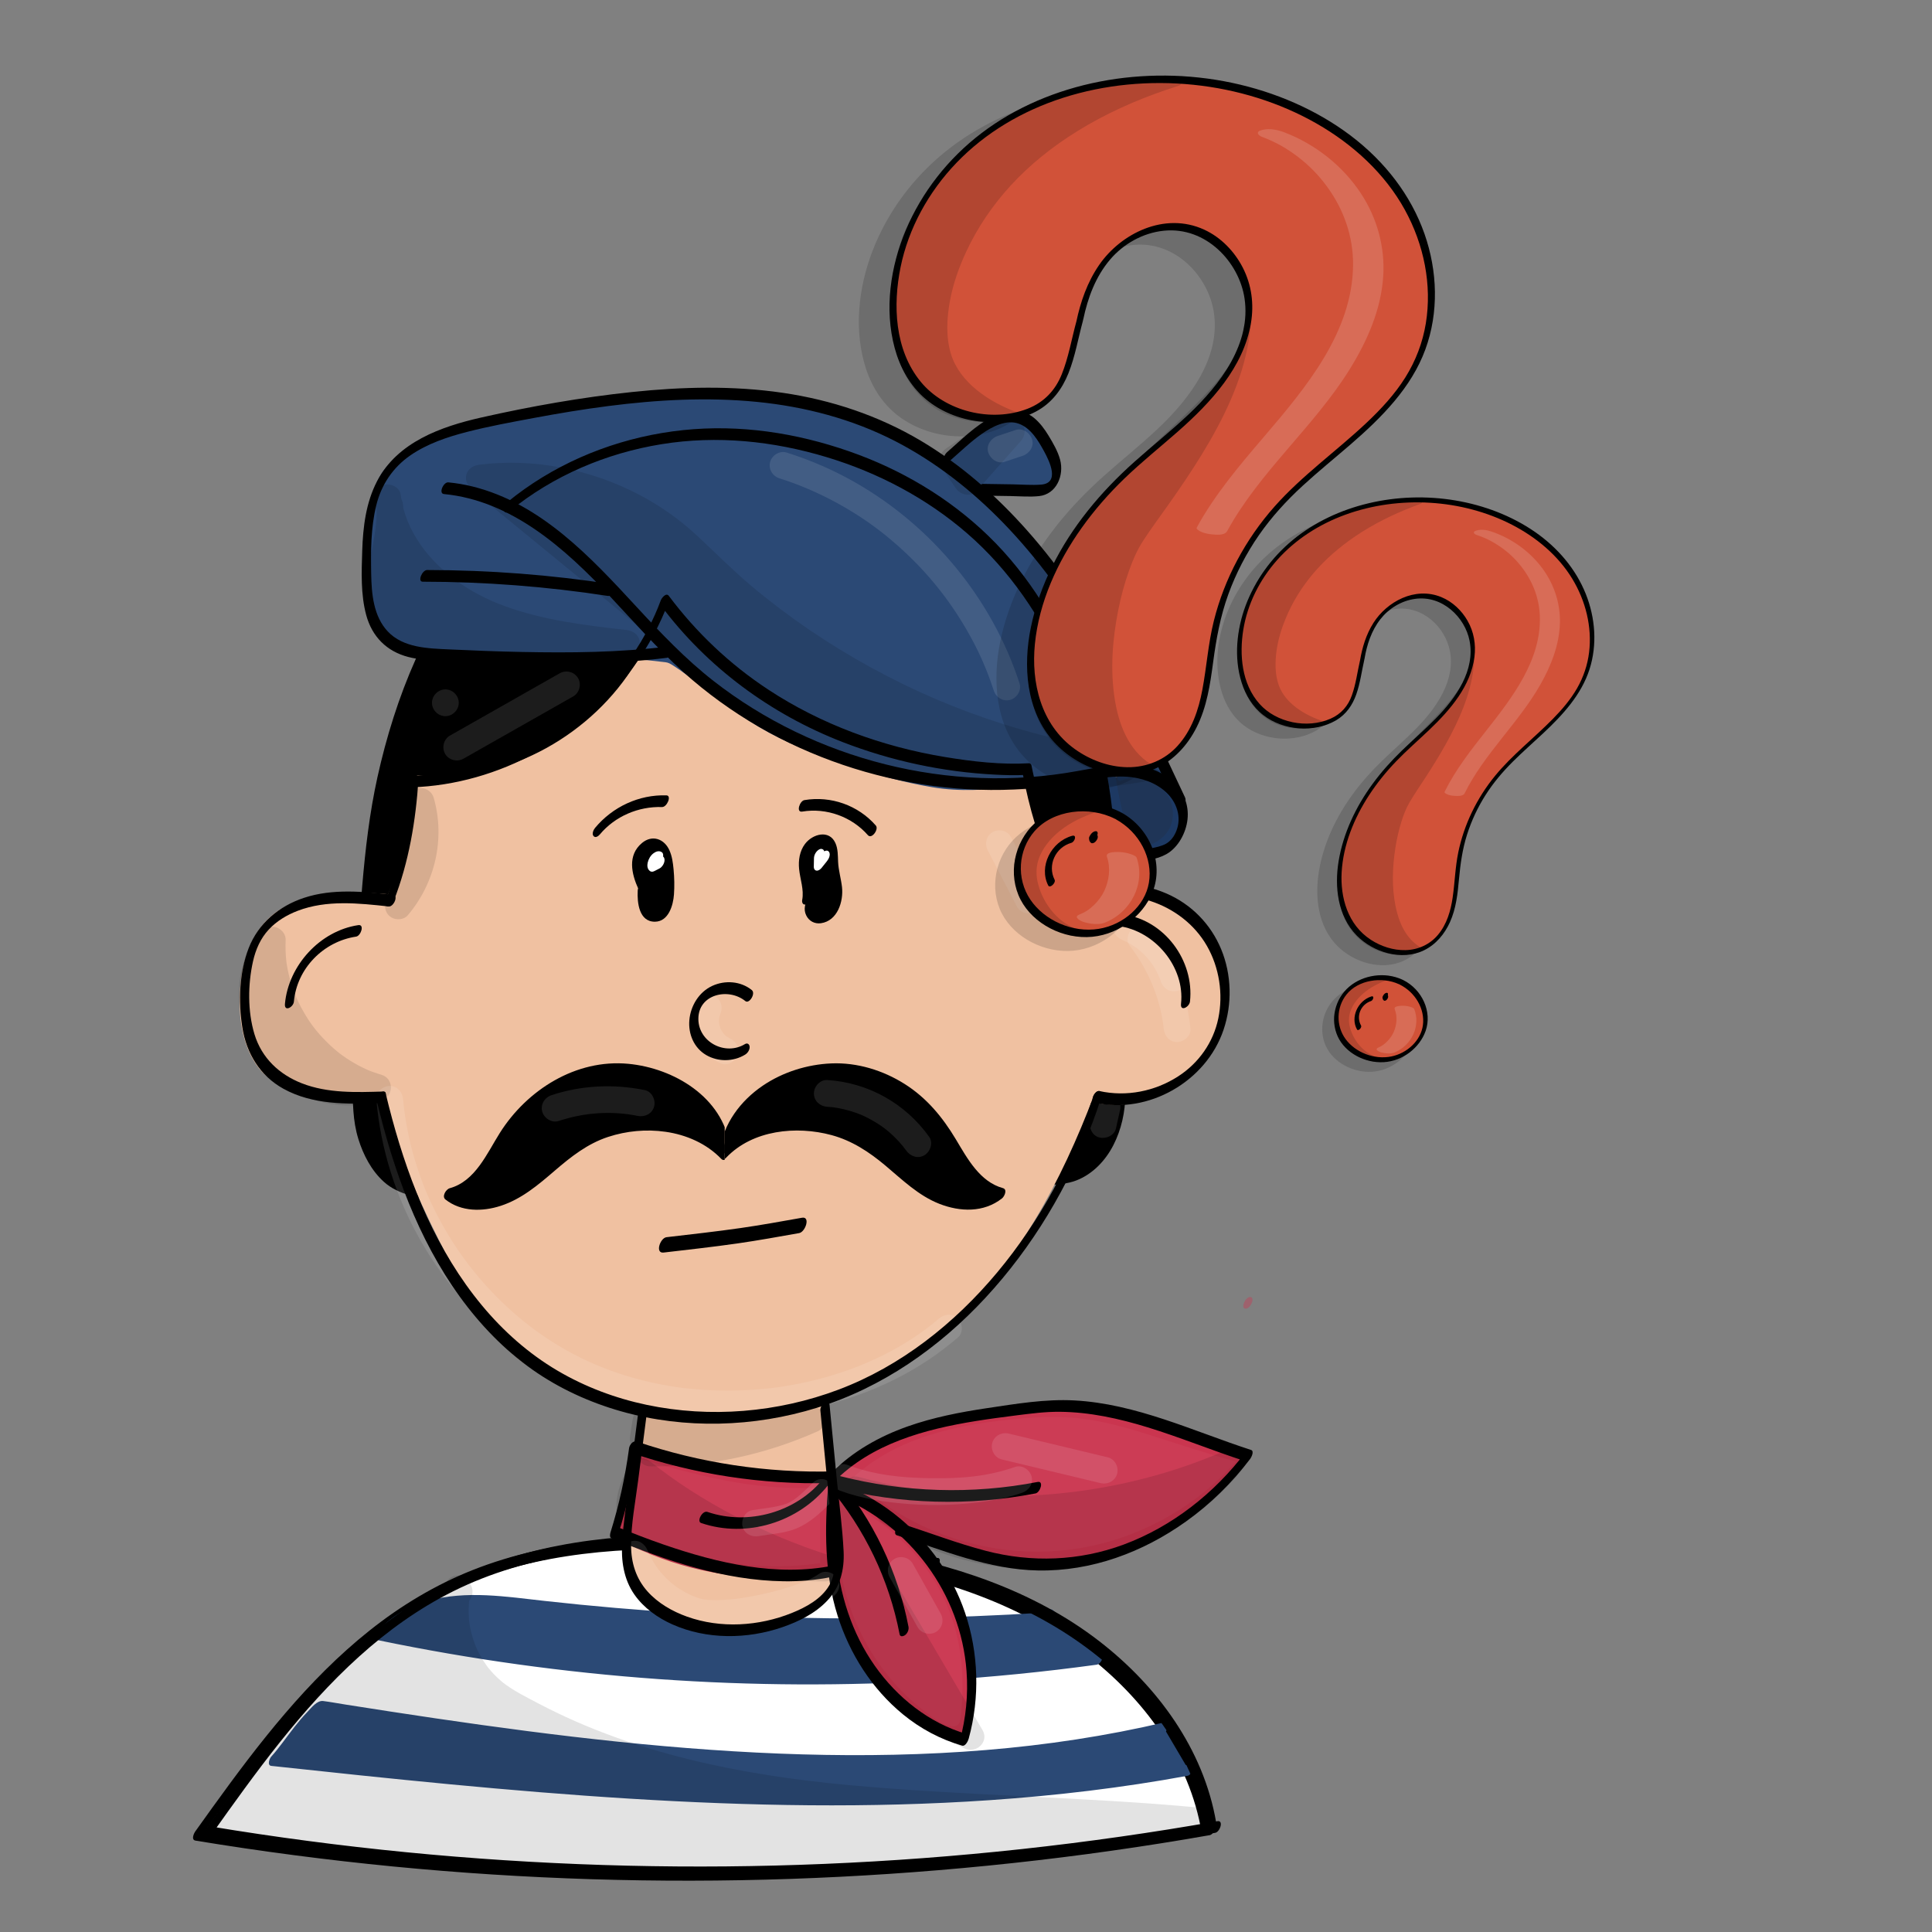 <?xml version="1.0" encoding="utf-8"?>
<!-- Generator: Adobe Adobe Illustrator 24.2.0, SVG Export Plug-In . SVG Version: 6.00 Build 0)  -->
<svg version="1.1" xmlns="http://www.w3.org/2000/svg" xmlns:xlink="http://www.w3.org/1999/xlink" x="0px" y="0px"
	 viewBox="0 0 2000 2000" style="enable-background:new 0 0 2000 2000;" xml:space="preserve">
<rect x="0" y="0" width="2000" height="2000" fill="#808080" stroke="none"/>
<style type="text/css">
	.st0{fill:#FFFFFF;}
	.st1{fill:#2B4975;}
	.st2{display:none;}
	.st3{fill:#F0C1A1;}
	.st4{fill:#CA354F;}
	.st5{fill:#FFFFFF;stroke:#FFFFFF;stroke-width:0.881;stroke-miterlimit:10;}
	.st6{opacity:0.4;}
	.st7{fill:#CC3C55;}
	.st8{fill:#1F3557;}
	.st9{fill:#1D3963;}
	.st10{clip-path:url(#SVGID_2_);}
	.st11{clip-path:url(#SVGID_4_);}
	.st12{opacity:0.11;}
	.st13{opacity:0.149;}
	.st14{fill:#D15238;}
	.st15{fill:#D15239;}
</style>
<g id="Ebene_24">
	<g>
		<path class="st0" d="M1248.59,1892.91c-16.49-97.26-91.74-178.32-181.46-224.52c-89.72-46.2-192.72-61.9-294.07-68.37
			c-103.76-6.63-211.93-3.47-305.64,40.27c-113.84,53.14-190.8,158.19-262.73,258.97c346.38,57.12,703.01,55.24,1048.73-5.54"/>
		<g>
			<path d="M1253.24,1888.91c-13.09-75.71-60.92-140.61-120.77-186.91c-68.92-53.32-153.96-80.84-239-95.13
				c-45.22-7.6-91.02-11.72-136.79-14.07c-45.41-2.33-91.01-2.41-136.29,2.14c-44.86,4.51-89.45,13.8-131.42,30.5
				c-38.48,15.31-74.04,36.73-106.42,62.49c-64.3,51.16-114.95,117.06-162.72,183.28c-5.9,8.17-11.76,16.37-17.61,24.57
				c-1.57,2.19-4.59,8.84,0.16,9.62c67.9,11.17,136.15,20.12,204.64,26.78c68.17,6.63,136.57,11.02,205.03,13.16
				c68.81,2.16,137.69,2.05,206.49-0.32c68.17-2.35,136.26-6.93,204.13-13.7c68.47-6.83,136.71-15.92,204.57-27.27
				c8.35-1.4,16.7-2.83,25.05-4.3c4.94-0.87,9.08-13.26,2.27-12.07c-67.43,11.83-135.25,21.46-203.31,28.83
				c-68.38,7.4-137,12.52-205.72,15.37c-68.11,2.83-136.31,3.45-204.45,1.84c-68.48-1.61-136.9-5.47-205.13-11.56
				c-68.2-6.1-136.2-14.43-203.85-25.02c-8.37-1.31-16.73-2.66-25.09-4.03c0.05,3.21,0.11,6.42,0.16,9.62
				c46.72-65.44,94.34-131.58,154.48-185.54c29.71-26.66,62.39-50,98.23-67.71c39.82-19.68,82.99-31.73,126.8-38.49
				c44.12-6.81,88.91-8.29,133.49-7.16c45.13,1.15,90.35,4.44,135.11,10.3c85.86,11.24,172.68,33.72,245.75,81.81
				c62.35,41.03,115.62,101.03,136.68,173.76c2.59,8.94,4.65,18.02,6.23,27.19c0.55,3.19,4.3,2.02,5.97,0.67
				C1252.41,1895.56,1253.79,1892.06,1253.24,1888.91L1253.24,1888.91z"/>
		</g>
	</g>
</g>
<g id="Ebene_23">
	<g>
		<path class="st1" d="M1204.88,1788.82c-281.67,66.42-588.62,23.28-874.42-22.16c-20.48,16.64-32.8,39.45-47.34,55.34
			c309.99,33.42,640.83,67.03,947.41,10.32"/>
		<g>
			<path class="st1" d="M1206,1782.87c-60.97,14.32-123.05,23.63-185.45,28.77c-63.17,5.2-126.63,6.29-189.97,4.49
				c-63.64-1.81-127.16-6.53-190.48-13.09c-63.23-6.55-126.26-14.94-189.14-24.2c-31.25-4.6-62.46-9.42-93.66-14.34
				c-7.57-1.19-15.15-2.64-22.76-3.6c-6.46-0.82-12.35,7.18-16.52,11.5c-9.55,9.87-17.52,21.01-25.77,31.94
				c-3.69,4.88-7.47,9.69-11.57,14.23c-1.72,1.9-4.39,8.99,0.16,9.48c123.26,13.29,246.6,26.22,370.36,33.87
				c124.24,7.68,249.05,10.13,373.31,1.62c68.69-4.71,137.17-12.78,204.89-25.27c4.86-0.9,8.93-13.12,2.24-11.89
				c-121.52,22.4-245.23,30.51-368.67,30.4c-124.28-0.11-248.4-8.46-372.11-19.86c-68.56-6.31-137.03-13.59-205.48-20.97
				c0.05,3.16,0.11,6.32,0.16,9.48c15.99-17.69,27.62-38.82,46.21-54.17c-1.19,0.48-2.38,0.96-3.57,1.45
				c113.93,18.11,228.09,35.34,343.01,45.91c114.23,10.51,229.43,14.54,343.89,5.19c63.49-5.18,126.64-14.47,188.68-29.05
				C1208.56,1793.63,1212.55,1781.33,1206,1782.87L1206,1782.87z"/>
		</g>
	</g>
	<g>
		<path class="st1" d="M1079.33,1675.93c-178.99,11.54-358.85,6.78-537.12-14.23c-51.55-6.08-111.1-10.63-147.51,29.75
			c244.02,50.59,495.28,59.17,741.71,25.32c-16.79-14.62-33.57-29.23-50.36-43.85"/>
		<g>
			<path class="st1" d="M1081.82,1669.3c-98.69,6.33-197.68,7.77-296.51,4.23c-49.42-1.77-98.8-4.78-148.07-9.02
				c-24.32-2.09-48.61-4.49-72.87-7.18c-20.25-2.25-40.47-5.01-60.83-5.91c-40.84-1.8-82.65,4.79-111.5,36.28
				c-2.16,2.36-4.62,9.41,0.17,10.4c95.56,19.77,192.39,33.21,289.73,40.11c96.53,6.84,193.52,7.29,290.11,1.31
				c54.55-3.38,108.98-8.8,163.13-16.22c4.75-0.65,8.71-9.44,4.85-12.8c-16.79-14.62-33.57-29.23-50.36-43.85
				c-4.17-3.63-11.88,8.53-7.25,12.56c16.79,14.62,33.57,29.24,50.36,43.85c1.62-4.27,3.24-8.53,4.85-12.8
				c-96.15,13.16-193.14,19.91-290.19,20.16c-96.81,0.25-193.63-5.93-289.62-18.48c-53.86-7.04-107.44-16.11-160.63-27.11
				c0.06,3.47,0.12,6.93,0.17,10.4c24.68-26.94,62.81-31.82,97.46-30.69c18.99,0.62,37.83,3.03,56.69,5.17
				c24.25,2.76,48.54,5.22,72.86,7.38c96.21,8.54,192.84,12.38,289.43,11.49c54.39-0.5,108.76-2.52,163.04-6.01
				c3.42-0.22,5.95-3.12,7.09-6.2C1084.58,1674.58,1085.27,1669.08,1081.82,1669.3L1081.82,1669.3z"/>
		</g>
	</g>
	<g>
		<g>
			<path d="M965.86,1624.79c5.15,0,10.2-12.09,4.55-12.09C965.26,1612.7,960.21,1624.79,965.86,1624.79L965.86,1624.79z"/>
		</g>
	</g>
</g>
<g id="Ebene_24_Kopie">
	<g>
		<g>
			<path d="M1258.96,1886.51c-13.05-75.86-60.84-140.97-120.79-187.39c-68.9-53.35-153.96-80.77-239.02-94.95
				c-44.96-7.49-90.49-11.56-136-13.84c-44.92-2.26-90.02-2.26-134.8,2.33c-44.67,4.58-89.05,13.98-130.8,30.79
				c-38.06,15.33-73.22,36.71-105.22,62.33c-63.92,51.2-114.22,117.03-161.68,183.14c-5.84,8.13-11.65,16.29-17.44,24.46
				c-1.56,2.19-4.58,8.82,0.16,9.6c67.55,11.17,135.46,20.12,203.61,26.78c67.83,6.63,135.88,11.02,203.99,13.16
				c68.46,2.16,137,2.05,205.45-0.32c67.83-2.35,135.57-6.93,203.1-13.7c68.12-6.83,136.02-15.92,203.54-27.27
				c8.31-1.4,16.62-2.83,24.92-4.3c4.92-0.87,9.06-13.23,2.27-12.04c-67.09,11.83-134.56,21.46-202.29,28.83
				c-68.03,7.4-136.31,12.52-204.68,15.38c-67.76,2.83-135.62,3.45-203.42,1.84c-68.13-1.61-136.22-5.47-204.1-11.56
				c-67.86-6.1-135.52-14.43-202.82-25.02c-8.33-1.31-16.65-2.66-24.97-4.03c0.05,3.2,0.11,6.4,0.16,9.6
				c46.41-65.35,93.73-131.4,153.51-185.38c29.39-26.54,61.73-49.81,97.21-67.52c39.3-19.63,81.92-31.74,125.22-38.59
				c43.91-6.95,88.51-8.52,132.9-7.45c44.8,1.08,89.69,4.33,134.13,10.1c86.11,11.17,173.19,33.66,246.37,82.05
				c62.15,41.1,115.07,101.16,135.99,173.77c2.58,8.94,4.62,18.02,6.2,27.19c0.55,3.18,4.29,2.02,5.96,0.67
				C1258.13,1893.15,1259.5,1889.65,1258.96,1886.51L1258.96,1886.51z"/>
		</g>
	</g>
</g>
<g id="Ebene_4">
	<g>
		<path d="M1160.18,1135.51c0,39.99-21.48,81.05-61.34,84.34c-255.64,21.08-410.12,72.19-674.07,10.93
			c-36.4-8.45-55.51-56.93-54.98-94.3c0.9-63.8-3.64-59.7,0-98.4c13.28-141.05,7.99-212.68,58.69-340.99
			c48.61-123.04,172.43-226.95,304.72-226.95c220.86,0,405.67,179.13,421.83,389.45"/>
		<g>
			<path d="M1155.42,1138.16c-0.22,34.76-17.77,72.53-56.19,75.8c-45.9,3.91-91.68,8.9-137.41,14.47
				c-81.53,9.94-163.04,21.5-245.2,24.6c-88.91,3.36-177.55-4.41-264.61-22.77c-10.53-2.22-22.08-3.63-32.03-7.85
				c-7.57-3.21-14.24-8.23-19.74-14.31c-11.59-12.81-18.66-29.24-22.55-45.93c-4.38-18.81-2.83-37.98-3.11-57.13
				c-0.18-12.09-0.92-24.14-1.33-36.21c-0.38-11.31,0.3-22.55,1.35-33.81c2.12-22.69,3.93-45.41,5.64-68.14
				c2.86-38.12,5.37-76.31,10.71-114.18c5.4-38.34,14.09-76.06,26.28-112.82c12.87-38.82,28.46-76.12,51.34-110.17
				c43.17-64.24,107.56-117.04,181.79-140.63c71.58-22.74,151.28-13.55,220.93,12.04c67.55,24.82,128.36,67.04,175.74,121.15
				c46.93,53.6,80.68,118.55,95.7,188.3c3.67,17.04,6.17,34.29,7.54,51.66c0.61,7.81,9.93-0.21,9.53-5.29
				c-5.78-73.51-31.83-144.44-73.7-205.04c-41.77-60.46-98.91-110.43-164.62-143.36c-33.33-16.7-68.91-29.05-105.47-36.41
				c-37.58-7.57-77.02-10.73-115.14-5.74c-79.76,10.44-151.94,56.08-204.95,115.24c-26.87,29.99-49.19,64.1-65.64,100.86
				c-17.42,38.93-30.4,80.55-39.58,122.17c-8.14,36.9-12.49,74.42-15.69,112.04c-3.68,43.23-6.94,86.51-10.48,129.75
				c-2.04,24.93,0.58,49.87,0.62,74.84c0.03,19.83-0.1,38.74,5.85,57.9c5.1,16.4,13.4,32.41,26.22,44.08
				c15.8,14.39,37.64,16.56,57.8,20.68c24.03,4.91,48.22,9.08,72.52,12.42c44.38,6.09,89.12,9.29,133.91,9.59
				c83.84,0.56,167.15-9.34,250.21-19.68c45.45-5.66,90.9-11.33,136.47-15.91c12.39-1.25,24.8-2.42,37.21-3.5
				c9.98-0.87,19.78-1.28,29.2-5c16.85-6.65,29.87-20.49,38.03-36.42c8.32-16.26,12.28-34.34,12.4-52.56
				c0.02-2.93-2.43-3.99-4.86-2.8C1157.31,1131.42,1155.44,1135.16,1155.42,1138.16L1155.42,1138.16z"/>
		</g>
	</g>
</g>
<g id="Ebene_26" class="st2">
</g>
<g id="Ebene_5">
	<g>
		<path class="st3" d="M851.51,1458.25c4.16,45.03,8.31,90.06,12.47,135.09c1.5,16.23,2.82,33.45-4.5,48.01
			c-12.14,24.16-42.53,31.65-69.29,35.54c-39.31,5.71-85.08,7.25-112.41-21.58c-23.29-24.57-24.28-62.63-19.16-96.1
			s14.95-67.41,8.28-100.6c59.67,10.31,121.1,10.38,180.79,0.22"/>
		<g>
			<path class="st3" d="M846.74,1460.9c4.16,45.03,8.35,90.06,12.47,135.09c1.6,17.44,3.74,37.8-8.92,51.87
				c-10.33,11.49-26.39,16.58-41,19.86c-16.13,3.62-32.88,5.68-49.39,6.32c-16.5,0.64-33.69-0.29-49.39-5.8
				c-15.37-5.39-28.64-15.18-37.25-29.13c-9.1-14.75-12.16-32.4-12.4-49.5c-0.62-45.48,19.38-89.25,10.61-134.94
				c-2.29,3.33-4.57,6.66-6.86,9.99c60.16,10.28,121.76,10.25,181.94,0.11c4.87-0.82,8.96-13.02,2.24-11.89
				c-59.43,10.01-120.24,9.83-179.64-0.32c-4.53-0.77-7.53,6.5-6.86,9.99c8.27,43.12-10.54,85.46-10.97,128.47
				c-0.18,18.14,2.52,36.64,10.85,52.93c7.87,15.4,21.22,27.33,37.14,33.96c31.77,13.24,69.95,9.18,102.86,2.7
				c16.36-3.22,33.1-8.47,46.15-19.26c14.7-12.15,21.12-29.86,21.55-48.57c0.27-12.01-1.33-24.06-2.43-36
				c-1.22-13.24-2.45-26.49-3.67-39.73c-2.51-27.15-5.01-54.3-7.52-81.45C855.55,1447.8,846.27,1455.81,846.74,1460.9L846.74,1460.9
				z"/>
		</g>
	</g>
</g>
<g id="Ebene_3">
	<g>
		<path class="st3" d="M1122.63,929.71c42.36-15.24,93.75-0.24,121.25,35.41c27.5,35.64,28.99,89.16,3.5,126.27
			c-25.49,37.11-75.96,54.94-119.11,42.07c-26.16,69-59.29,136.15-106.31,193.02c-47.02,56.87-108.85,103.15-179.9,123.09
			c-99.09,27.81-241.44-1.46-301.91-48.21c-61.18-47.3-145.47-267.27-145.47-267.27s-96.64,2.11-123.23-34.1
			s-24.77-109.65,5.71-142.66c22.15-23.99,72.74-30.95,126.24-25.14c18.93-44.23,25.33-79.95,27.76-123.31
			c113.06,12.29,229.33-72.72,256.42-183.17c140.05,189.06,375.56,170.46,375.56,170.46s3.56,114.09,56.63,135"/>
		<g>
			<path class="st3" d="M1121.51,935.66c47.8-16.8,104.94,4.57,128.13,50.07c11.68,22.92,14.26,50.56,7.5,75.32
				c-6.67,24.41-23.17,44.41-45.15,56.7c-24.66,13.79-54.25,17.55-81.43,9.66c-2.81-0.82-5.73,3.72-6.46,5.66
				c-33.11,87.12-77.88,172.63-148.25,235.52c-32.55,29.09-70.03,53.13-111.16,68.11c-38.03,13.86-78.25,18.57-118.57,17.48
				c-40.72-1.1-81.55-7.58-120.54-19.42c-29.82-9.05-61.91-21.41-85.75-42.14c-18.33-15.93-31.94-37.86-44.37-58.44
				c-16.08-26.63-30.26-54.4-43.66-82.46c-18.7-39.16-35.99-79.09-51.71-119.54c-0.26-0.68-0.53-1.36-0.79-2.04
				c-0.36-0.94-1.11-2.13-2.31-2.1c-14.07,0.3-28.27-0.66-42.24-2.25c-23.37-2.66-49.3-7.04-68.91-20.94
				c-21.84-15.49-27.89-47.58-28.23-72.61c-0.36-26.26,5.48-59.36,27.6-76.44c13.59-10.5,31.68-14.84,48.34-17.28
				c22.35-3.27,45.2-2.66,67.6-0.29c3.08,0.33,5.46-3.31,6.46-5.66c8.73-20.53,15.82-41.72,20.51-63.55
				c4.44-20.67,6.62-41.72,7.83-62.8c-2.35,2.9-4.69,5.79-7.04,8.69c92.05,9.68,183.05-42.55,232.3-118.82
				c14.19-21.99,24.71-46.18,31.03-71.57c-2.91,2.06-5.82,4.11-8.73,6.17c47.81,64.29,113.63,112.51,188.52,140.57
				c50.44,18.9,104.28,29.52,158.13,31.23c10.21,0.32,20.54,0.51,30.74-0.29c-0.83-1.13-1.66-2.27-2.49-3.4
				c0.44,13.82,2.25,27.71,4.57,41.32c4.21,24.63,10.88,50.24,24.71,71.37c7.09,10.84,16.66,20.45,28.82,25.38
				c5.14,2.08,11.42-9.5,6.61-11.45c-22.12-8.96-33.93-32.32-41.22-53.68c-7.06-20.69-10.96-42.51-12.99-64.24
				c-0.43-4.65-0.82-9.32-0.97-13.99c-0.04-1.3-0.75-3.54-2.49-3.4c-29.05,2.28-59.08-0.65-87.78-4.92
				c-65.12-9.71-128.61-31.97-183.85-68.09c-39.5-25.83-73.95-58.53-102.11-96.39c-3.25-4.38-8.1,3.61-8.73,6.17
				c-20.87,83.89-94.16,150.82-177.28,170.97c-23.65,5.73-48.02,7.52-72.23,4.97c-4.21-0.44-6.85,5.35-7.04,8.69
				c-1.16,20.11-3.33,40.15-7.56,59.86c-4.46,20.78-11.31,40.87-19.62,60.41c2.15-1.89,4.31-3.77,6.46-5.66
				c-21.13-2.24-42.47-2.74-63.61-0.33c-16.9,1.93-34.12,5.82-49.17,14.03c-27.86,15.22-40.46,47.19-43.81,77.36
				c-3.26,29.33,0.1,64.8,19.05,88.82c15.39,19.51,44.05,25.97,67.27,29.82c18.72,3.1,38.01,4.7,57,4.3c-0.77-0.7-1.54-1.4-2.31-2.1
				c13.56,35.37,28.64,70.24,44.53,104.62c13.37,28.92,27.43,57.57,43.14,85.3c13.34,23.57,27.71,47.57,46.37,67.38
				c20.19,21.44,48.3,34.47,75.55,44.43c37.93,13.87,78.08,22.03,118.31,25.24c40.26,3.21,81.83,1.67,120.96-8.96
				c42.86-11.63,82.65-33.05,117.69-60.13c75.42-58.31,126.03-141.76,162.47-228.58c4.65-11.08,9.08-22.26,13.35-33.49
				c-2.15,1.89-4.31,3.77-6.46,5.66c53.91,15.65,114.03-14.44,135.42-65.9c10.76-25.88,11.83-55.97,2.9-82.54
				c-8.84-26.28-27.57-47.88-52.23-60.53c-27.06-13.87-59.54-16.9-88.34-6.78c-2.98,1.05-5.23,4.02-5.75,7.12
				C1117.64,933.01,1118.47,936.72,1121.51,935.66L1121.51,935.66z"/>
		</g>
	</g>
</g>
<g id="Ebene_25">
	<g>
		<path class="st4" d="M986.05,476.42c16.69-21.65,41.59-36.82,68.49-41.72"/>
		<g>
			<path class="st4" d="M986.43,476.2c6.34-8.21,13.85-15.5,22.21-21.64c8.74-6.42,18.41-11.52,28.64-15.14
				c5.5-1.94,11.14-3.45,16.87-4.5c0.27-0.05,0.49-0.39,0.76-0.44c-10.76,1.97-21.21,5.57-30.93,10.57
				c-9.34,4.8-18.06,10.8-25.78,17.91c-4.55,4.2-8.75,8.77-12.53,13.67C985.83,476.43,986.26,476.42,986.43,476.2L986.43,476.2z"/>
		</g>
	</g>
	<g>
		<path class="st1" d="M983.2,477.94c9.79-11.96,19.82-24.13,32.9-32.35s30-11.94,44.17-5.77c15.12,6.59,23.89,22.81,27.53,38.9
			c1,4.42,1.66,9.24-0.3,13.32c-2.92,6.09-10.4,8.26-17.09,9.2c-30.22,4.23-61.99-4-86.35-22.37"/>
		<g>
			<path class="st1" d="M985.64,481.38c10.56-12.89,21.52-26.52,36.91-33.81c14.34-6.8,31.73-6.75,44.06,4.11
				c5.57,4.91,9.77,11.57,12.62,18.37c1.94,4.61,7.54,17.18,3.78,21.49c-3.97,4.55-15.54,4.4-20.88,4.64
				c-8.16,0.37-16.35-0.14-24.41-1.48c-18.28-3.03-35.47-10.5-50.34-21.53c-4.18-3.11-11.07,8.14-6.61,11.45
				c15.85,11.76,34.5,19.47,54.01,22.43c9.63,1.46,19.38,1.69,29.08,0.78c8.36-0.79,17.14-2.26,23.26-8.54
				c13.22-13.57,3.28-37.94-6.34-50.93c-11.24-15.17-29.29-20.65-47.37-15.81c-22.65,6.06-38.38,24.57-52.64,41.98
				c-1.58,1.93-3.57,6.09-1.67,8.43C981.04,485.31,984.19,483.14,985.64,481.38L985.64,481.38z"/>
		</g>
	</g>
</g>
<g id="Ebene_7" class="st2">
</g>
<g id="Ebene_8">
	<circle class="st5" cx="843.51" cy="886.78" r="5.95"/>
	<circle class="st5" cx="670.24" cy="891.89" r="5.73"/>
	<g class="st6">
		<g>
			<path class="st4" d="M1289.54,1354.74c5.15,0,10.2-12.09,4.55-12.09C1288.94,1342.65,1283.89,1354.74,1289.54,1354.74
				L1289.54,1354.74z"/>
		</g>
	</g>
</g>
<g id="Ebene_20">
	<g>
		<path class="st7" d="M854.74,1539.35c-1.25,1.89-2.51,3.78-3.76,5.67c0.78-2.44,1.56-4.89,2.34-7.33
			c0.2,28.51,0.41,57.03,0.61,85.54c-73.78,11.96-151.5-1.99-216.51-38.87c10.3-26.29,17.21-53.92,20.49-81.96
			c66.65,18.73,122.79,35.3,195.16,31.61"/>
		<g>
			<path class="st4" d="M851.31,1537.37c-1.25,1.89-2.51,3.78-3.76,5.67c2.54,0.79,5.08,1.58,7.62,2.37
				c0.78-2.44,1.56-4.89,2.34-7.33c-2.99,0.75-5.97,1.5-8.96,2.26c0.2,28.51,0.41,57.03,0.61,85.54c1.96-2.86,3.92-5.73,5.89-8.59
				c-73.28,11.68-149.71-2.23-214.32-38.65c0.3,2.04,0.59,4.08,0.89,6.11c10.43-26.86,17.5-54.92,20.94-83.53
				c-2.3,2.41-4.6,4.82-6.91,7.22c31.59,8.88,63.18,18.03,95.44,24.21c32.9,6.31,66.25,9.03,99.72,7.4
				c5.13-0.25,10.07-12.36,4.55-12.09c-33.47,1.63-66.83-1.09-99.72-7.4c-32.26-6.18-63.85-15.33-95.44-24.21
				c-3.27-0.92-6.62,4.84-6.91,7.22c-3.31,27.58-9.99,54.51-20.05,80.4c-0.68,1.74-1.14,4.97,0.89,6.11
				c51.16,28.84,109.88,43.94,168.62,43.36c16.77-0.17,33.51-1.63,50.07-4.27c3.44-0.55,5.91-5.52,5.89-8.59
				c-0.2-28.51-0.41-57.03-0.61-85.54c-0.05-6.99-7.85-1.2-8.96,2.26c-0.78,2.44-1.56,4.89-2.34,7.33c-0.68,2.11-1.17,5.29,1.4,6.28
				c2.57,0.98,5.05-2.14,6.22-3.9c1.25-1.89,2.51-3.78,3.76-5.67c1.27-1.91,2.38-6.26-0.13-7.71
				C855.37,1532.08,852.54,1535.52,851.31,1537.37L851.31,1537.37z"/>
		</g>
	</g>
	<g>
		<path class="st7" d="M868.98,1543.26c84.39,41.09,143.31,113.15,130.31,230.55c-0.71,6.37-1.85,13.53-7.12,17.17
			c-7.01,4.84-16.54,0.73-23.74-3.82c-79.29-50.04-121.68-152.31-101.07-243.77"/>
		<g>
			<path class="st4" d="M865.68,1548.98c31.36,15.34,60.69,35.52,83.46,62.21c23.18,27.17,38.21,59.96,44.14,95.16
				c3.4,20.19,3.78,40.89,2.1,61.27c-0.39,4.69-0.59,9.72-1.81,14.3c-1.5,5.64-6.6,5.85-11.66,4.43
				c-9.71-2.72-18.83-10.4-26.68-16.48c-31.58-24.47-56.09-58.04-71.04-95.01c-16.95-41.92-22.03-88.37-12.21-132.65
				c0.56-2.52-0.61-5.28-3.51-4.77c-3.06,0.54-5.16,4.43-5.75,7.12c-18.63,84.04,13.47,176.05,79.2,231.34
				c8.39,7.05,17.45,14.23,27.21,19.3c9.82,5.1,20.9,5.85,28.34-3.57c6.98-8.84,6.93-21.79,7.69-32.47
				c0.8-11.35,0.95-22.76,0.3-34.12c-2.22-38.88-14-76.83-36.47-108.82c-24.28-34.57-59.05-60.26-96.69-78.68
				C867.36,1535.12,860.89,1546.64,865.68,1548.98L865.68,1548.98z"/>
		</g>
	</g>
	<g>
		<path class="st7" d="M868.46,1529.71c118.5-88.53,292.19-94.99,416.94-15.51"/>
		<g>
			<path class="st4" d="M869.76,1534.31c45.8-34.05,100.1-55.67,156.32-64.74c56.03-9.04,114.22-5.48,168.65,10.64
				c30.78,9.11,60.25,22.53,87.36,39.71c4.51,2.86,11.24-8.51,6.61-11.45c-49.25-31.22-106.22-49.46-164.24-54.42
				c-57.79-4.95-116.93,2.97-171.12,23.76c-30.77,11.81-59.73,27.63-86.18,47.3C862.56,1528.53,862.81,1539.47,869.76,1534.31
				L869.76,1534.31z"/>
		</g>
	</g>
	<g>
		<path class="st7" d="M877.67,1534.57c55.59,53.38,134.03,82.12,210.95,77.29c76.92-4.83,151.15-43.16,199.63-103.07
			c-97.08-25.91-139.11-52.52-214.2-47.48c-76.53,5.13-150.72,18.9-200.97,72.4"/>
		<g>
			<path class="st4" d="M873.57,1539.57c44.89,42.84,103.51,70.16,165.2,77.13c60.61,6.85,122.47-7.24,174.88-38.25
				c29.33-17.36,55.53-39.78,77.05-66.22c1.95-2.39,4.21-8.31-0.16-9.48c-31.29-8.38-61.96-18.61-92.81-28.44
				c-23.81-7.59-47.9-14.66-72.77-17.77c-27.89-3.49-55.92-1.3-83.74,1.8c-30.08,3.35-60.18,8.82-88.67,19.26
				c-31.03,11.37-59.09,28.62-81.89,52.68c-1.7,1.79-3.49,6.19-1.67,8.43c2.01,2.47,4.98,0.08,6.53-1.56
				c40.6-42.86,99.42-59.04,156.25-66.07c27.62-3.42,55.71-5.91,83.48-3.02c24.31,2.52,47.93,8.93,71.19,16.24
				c33.13,10.41,65.97,21.57,99.53,30.56c-0.05-3.16-0.11-6.32-0.16-9.48c-36.88,45.3-88.43,77.77-144.94,92.38
				c-57.77,14.93-119.49,9.86-174.46-13.14c-31.21-13.06-60.16-31.65-84.65-55.02C877.36,1525.38,869.96,1536.13,873.57,1539.57
				L873.57,1539.57z"/>
		</g>
	</g>
	<g>
		<path class="st1" d="M1202.82,807.27c-58.51-27.65-142.16,8.82-212.84,4.43c-43.32-2.69-148.03-31.56-206.46-68.14
			c-32.74-20.5-82.37-62.84-90.41-63.82c-101.33-12.38-149.7-3.63-226.14-5.44c-24.04-0.57-47.42,0.02-63.54-17.81
			c-17.82-19.71-20.06-53.79-18.32-80.3c2.25-34.29-2.36-80.25,27.33-97.55C447.36,458.29,480.4,447,518.3,438.2
			c114.99-26.71,238.36-39.12,350.71-2.86c81.79,26.4,151.45,80.95,207.21,146.35c55.76,65.4,84.35,139.34,128.66,221.74"/>
		<g>
			<path class="st1" d="M1206.12,801.55c-28.98-13.42-61.78-11.88-92.73-8.19c-34.35,4.1-68.4,11.78-103.09,12.6
				c-24.81,0.59-49.1-4.06-73.12-9.87c-29.54-7.15-58.66-16.3-86.94-27.42c-26.67-10.49-52.48-22.9-76.09-39.23
				c-22.61-15.64-43.71-33.35-66.32-48.97c-2.89-2-5.86-4.16-9.07-5.63c-5.62-2.57-12.7-2.26-18.74-2.91
				c-17.79-1.9-35.64-3.31-53.51-4.13c-29.2-1.33-58.4-0.82-87.6-0.07c-29.48,0.75-59.15,1.65-88.62-0.06
				c-15.89-0.92-32.2-4.2-43.2-16.69c-10.18-11.56-14.63-27.18-16.49-42.19c-1.88-15.19-0.77-30.23-0.21-45.45
				c0.51-14.06,0.48-28.22,2.55-42.17c1.75-11.77,4.89-24.63,14.02-32.96c6.1-5.57,14.32-9.15,21.61-12.89
				c8.11-4.16,16.39-8,24.82-11.47c34.81-14.31,72.04-22.22,108.88-29.29c38.4-7.37,77.24-12.72,116.31-14.77
				c75.42-3.95,153.18,4.21,222.84,34.87c63.09,27.76,117.78,72.02,163.24,123.4c47.33,53.5,78.49,117.04,110.32,180.36
				c8.42,16.76,16.96,33.47,25.84,50c2.62,4.88,10.65-5.42,8.2-9.99c-34.83-64.87-63.39-133.83-106.72-193.77
				c-40.79-56.42-94.29-106.31-154.59-141.27c-65.31-37.86-139.82-54.6-214.88-56.44c-39.46-0.97-78.98,1.95-118.05,7.37
				c-38.9,5.4-77.94,12.73-115.84,23.1c-17.55,4.8-34.78,10.7-51.46,17.96c-8.65,3.77-17.14,7.9-25.45,12.39
				c-7.1,3.84-14.2,7.62-19.9,13.43c-20.15,20.51-20.18,52.66-20.98,79.47c-0.9,30.02-4.36,61.84,10.35,89.44
				c7.56,14.18,20.09,23.44,35.64,27.17c15.92,3.82,33.04,3.09,49.31,3.26c28.48,0.31,56.93-0.87,85.39-1.35
				c32.49-0.54,64.95,0.32,97.32,3.22c9.93,0.89,19.86,1.91,29.76,3.13c2.86,0.35,4.78,1.41,7.95,3.43
				c9.68,6.15,18.73,13.35,27.87,20.27c23.12,17.52,46.07,35.66,71.73,49.38c27.46,14.68,56.8,25.91,86.4,35.44
				c26.89,8.65,54.33,16.16,82.21,20.87c28.88,4.88,57.58,2.94,86.48-1.05c34.29-4.74,68.87-12.42,103.67-10.82
				c15.29,0.7,30.4,3.47,44.35,9.93C1204.51,815.31,1210.92,803.77,1206.12,801.55L1206.12,801.55z"/>
		</g>
	</g>
	<g>
		<path class="st8" d="M1161.36,802.39c16.66-7.39,38.02-2.03,49.22,12.35c11.2,14.38,11.15,36.41-0.09,50.75
			c-11.25,14.34-33.67,22.8-50.3,15.34c0-39.47-6.63-44.12-10.06-74.72"/>
		<g>
			<path class="st9" d="M1161.45,807.84c23.76-10.01,51.96,7.75,52.71,33.5c0.35,12.08-5.13,22.39-15.23,28.98
				c-10.28,6.71-23.82,9.67-35.44,4.78c0.49,1.03,0.97,2.05,1.46,3.08c-0.04-13.79-0.94-27.48-3.72-41
				c-2.31-11.24-5.02-22.29-6.34-33.72c-0.9-7.8-10.12,0.2-9.53,5.29c1.34,11.64,3.84,22.92,6.29,34.36
				c2.85,13.33,3.74,26.74,3.77,40.36c0,0.96,0.42,2.64,1.46,3.08c22.67,9.53,50.62-4.69,61.21-25.75
				c11.06-21.98,5.35-51.04-17.62-62.71c-12.37-6.28-26.51-6.5-39.2-1.16C1156.55,798.92,1154.2,810.89,1161.45,807.84
				L1161.45,807.84z"/>
		</g>
	</g>
</g>
<g id="Ebene_18">
	<g>
		<g>
			<path d="M1139.24,897.83c10.85-3.2,22.59-3.69,33.76-5.17c11.33-1.5,24.21-2.71,34.38-8.41c12.37-6.93,20.37-22.16,21.91-35.89
				c1.7-15.09-4.01-29.19-15.19-39.34c-27.42-24.9-66.11-16.79-98.96-10.8c-32.94,6-66.4,8.38-99.86,7.12
				c-66.62-2.52-132.57-19.07-192.55-48.15c-29.76-14.43-58.05-31.94-84.12-52.29c-29.05-22.67-54.35-49.31-79.3-76.32
				c-47.77-51.72-99.23-107.35-170.2-124.98c-8.22-2.04-16.57-3.44-24.99-4.26c-5.1-0.49-10.38,11.53-4.55,12.09
				c70.19,6.8,125.3,56.4,171.48,105.51c25.13,26.72,49.31,54.41,76.61,78.99c23.8,21.43,49.9,40.28,77.61,56.32
				c55.29,31.99,117.08,52.89,180.39,61.32c31.74,4.22,63.91,5.3,95.85,3.03c15.97-1.13,31.88-3.05,47.64-5.82
				c18.95-3.34,38.03-7.97,57.42-6.7c14.75,0.96,29.81,5.95,40.76,16.23c10.76,10.11,16.02,25.27,10.57,39.46
				c-2.08,5.42-5.88,10.97-11.06,13.77c-4.53,2.45-9.88,3.54-14.88,4.55c-12.15,2.47-24.54,3.52-36.81,5.23
				c-4.58,0.64-9.21,1.3-13.66,2.61c-2.99,0.88-5.25,4.13-5.75,7.12C1135.35,895.32,1136.2,898.73,1139.24,897.83L1139.24,897.83z"
				/>
		</g>
	</g>
	<g>
		<g>
			<path d="M633.98,604.84c-63.47-9.78-127.62-14.71-191.85-14.75c-5.15,0-10.2,12.09-4.55,12.09
				c64.22,0.03,128.37,4.97,191.85,14.75C634.47,617.71,639.88,605.75,633.98,604.84L633.98,604.84z"/>
		</g>
	</g>
	<g>
		<g>
			<path d="M692.37,669.14c-50.6,6.35-101.87,6.79-152.79,5.76c-24.74-0.5-49.48-1.45-74.2-2.62c-21.92-1.03-47.91-1.43-64.05-18.7
				c-14.66-15.68-16.7-38.69-17.07-59.13c-0.43-23.6-0.46-48.01,5.17-71.06c5.25-21.53,17.32-39.63,35.63-52.17
				c17.42-11.93,37.8-18.8,58.09-24.03c22.86-5.89,46.2-10.15,69.39-14.48c25.58-4.78,51.27-9.05,77.09-12.37
				c50.9-6.54,102.57-9.37,153.75-4.33c49.84,4.91,98.8,17.71,143.43,40.72c41.77,21.54,79.14,50.94,111.79,84.61
				c71.76,74.02,119.57,166.63,163.35,258.93c5.55,11.69,11.04,23.4,16.54,35.12c1.33,2.84,5.41-0.23,6.53-1.56
				c1.98-2.33,2.99-5.6,1.67-8.43c-45.4-96.77-91.71-195.43-163.26-276.1c-31.98-36.06-68.69-68.37-110.21-93.04
				c-43.75-26-92.47-42.2-142.75-49.59c-51.77-7.61-104.43-6.3-156.34-0.83c-52.26,5.51-104.46,14.75-155.71,26.32
				c-41.88,9.46-86.98,25.43-108.08,65.97c-11.56,22.22-14.58,47.35-15.37,72.05c-0.7,21.94-1.67,45.18,4.13,66.57
				c6.03,22.26,21.17,37.57,43.56,43.36c11.39,2.94,23.21,3.54,34.9,4.1c12.91,0.62,25.82,1.18,38.74,1.65
				c52.54,1.92,105.31,2.65,157.77-1.28c12.04-0.9,24.07-2.07,36.05-3.57C695.03,680.41,699.18,668.28,692.37,669.14L692.37,669.14z
				"/>
		</g>
	</g>
	<g>
		<g>
			<path d="M983.16,477.17c10.94-9.47,21.32-19.73,33.22-28.03c10.56-7.36,25.35-15.35,38.52-10.44
				c12.33,4.59,19.92,17.49,25.9,28.44c5.66,10.37,16.74,33.04-3.16,34.54c-9.55,0.72-19.42-0.13-29-0.28
				c-10.31-0.16-20.62-0.32-30.92-0.47c-5.15-0.08-10.24,12.01-4.55,12.09c10.95,0.17,21.9,0.34,32.86,0.5
				c9.76,0.15,19.87,1.08,29.59,0.05c18.15-1.92,26.13-21.56,21.8-37.69c-2.37-8.82-7.32-17.24-12.02-25.01
				c-4.04-6.68-8.73-13.01-14.73-18.06c-12.8-10.77-29.09-8.4-43.14-1.38c-17.84,8.91-32.06,23.64-46.97,36.54
				c-2.16,1.86-4.28,5.61-3.29,8.54C978.25,479.41,981.25,478.81,983.16,477.17L983.16,477.17z"/>
		</g>
	</g>
</g>
<g id="Ebene_19">
	<g>
		<g>
			<path d="M858.38,1534.93c5.15,0,10.2-12.09,4.55-12.09C857.78,1522.83,852.73,1534.93,858.38,1534.93L858.38,1534.93z"/>
		</g>
	</g>
	<g>
		<g>
			<path d="M863.19,1523.19c-69.18,1.77-138.5-8.62-204.03-30.91c-3.89-1.32-7.47,3.43-7.94,6.9c-3.97,29.5-10.33,58.63-19.19,87.05
				c-0.48,1.55-1.3,5.22,0.89,6.11c56.47,23.14,116.74,43.75,178.39,44.59c16.68,0.23,33.4-1.16,49.75-4.54
				c4.83-1,8.87-13.25,2.24-11.89c-58.88,12.15-120.62-2.34-176.37-21.6c-15.98-5.52-31.76-11.61-47.41-18.02
				c0.3,2.04,0.59,4.08,0.89,6.11c9.19-29.47,15.96-59.59,20.08-90.19c-2.65,2.3-5.29,4.6-7.94,6.9
				c66.27,22.54,136.1,33.34,206.09,31.56C863.78,1535.16,868.77,1523.05,863.19,1523.19L863.19,1523.19z"/>
		</g>
	</g>
	<g>
		<g>
			<path d="M863.34,1533.94c39.05-39.54,93.73-54.36,147.04-62.92c13.75-2.21,27.55-4.03,41.36-5.78
				c15.07-1.9,30.04-3.88,45.26-3.76c31,0.25,61.5,6.98,91.01,16.07c33.91,10.44,66.77,23.93,100.5,34.91
				c0.29-3.05,0.58-6.11,0.87-9.16c-32.17,42.4-75.86,76.93-125.95,95.56c-46.12,17.16-95.52,18.96-143.01,6.53
				c-28.94-7.57-57.04-18.3-85.46-27.56c-5.3-1.73-11.39,9.89-6.61,11.45c47.88,15.6,95.24,35.56,146.31,36.47
				c55.23,0.98,108.31-18.74,152.93-50.6c25.34-18.09,47.84-40.19,66.66-64.99c1.07-1.41,4.45-7.99,0.87-9.16
				c-60.06-19.55-119.02-47.87-183.02-51.29c-30.08-1.61-60.45,3.55-90.13,7.97c-27.93,4.16-55.86,9.56-82.54,19.01
				c-29.31,10.38-56.72,25.8-78.69,48.05c-2.04,2.06-4.33,5.46-3.29,8.54C858.38,1536.04,861.53,1535.77,863.34,1533.94
				L863.34,1533.94z"/>
		</g>
	</g>
	<g>
		<g>
			<path d="M864.54,1540.03c67.71,17.31,138.82,19.26,207.42,5.97c4.85-0.94,8.9-13.18,2.24-11.89
				c-67.86,13.14-138.15,10.93-205.11-6.18C864.24,1526.7,858.64,1538.53,864.54,1540.03L864.54,1540.03z"/>
		</g>
	</g>
	<g>
		<g>
			<path d="M867.73,1548.83c74.26,30.29,126.9,100.98,132.83,181.22c1.8,24.31-0.59,48.64-7.03,72.14c2.3-2.41,4.6-4.82,6.91-7.22
				c-38.81-11.32-71.78-37.78-94.85-70.56c-23.88-33.92-36.7-74.33-39.93-115.49c-2.03-25.83-0.82-51.79,1.25-77.58
				c-2.96,2.55-5.91,5.09-8.87,7.64c37.15,43.71,62.45,96.5,73.24,152.84c0.6,3.12,4.2,2.02,5.88,0.66
				c2.43-1.96,3.88-5.47,3.29-8.54c-10.91-56.97-36.65-110.74-74.21-154.94c-3.95-4.65-8.63,4.65-8.87,7.64
				c-3.65,45.46-4.21,91.96,9.71,135.9c12.54,39.6,35.44,75.74,67.69,102.18c18.05,14.8,38.71,25.81,61.12,32.35
				c3.51,1.02,6.29-4.95,6.91-7.22c11.65-42.58,10.35-88.62-3.83-130.45c-12.92-38.11-36.52-71.83-67.37-97.59
				c-17.19-14.35-36.52-25.96-57.26-34.42C869.21,1535.29,862.92,1546.87,867.73,1548.83L867.73,1548.83z"/>
		</g>
	</g>
	<g>
		<g>
			<path d="M852.64,1530.2c-27.66,35.17-78.07,49.39-120.29,34.93c-5.27-1.81-11.4,9.81-6.61,11.45
				c46.92,16.07,101.17-0.62,131.76-39.51c1.55-1.97,3.59-6.07,1.67-8.43C857.26,1526.29,854.06,1528.41,852.64,1530.2
				L852.64,1530.2z"/>
		</g>
	</g>
</g>
<g id="Ebene_27">
</g>
<g id="Ebene_27_Kopie">
	<g>
		<g>
			<defs>
				<rect id="SVGID_1_" x="459.57" y="1100.72" width="290.63" height="151.61"/>
			</defs>
			<clipPath id="SVGID_2_">
				<use xlink:href="#SVGID_1_"  style="overflow:visible;"/>
			</clipPath>
			<g class="st10">
				<path d="M750.9,1194.8c-34.44-36.57-97.91-38.83-141.82-14.44c-24.43,13.57-43.07,35.63-66.49,50.88
					c-23.42,15.25-56.5,22.41-78.16,4.75c29.81-7.74,42.93-41.36,60.15-66.91c27.02-40.1,75.48-66.39,123.61-61.78
					s96.06,34.97,102.78,82.85"/>
				<g>
					<path d="M755,1189.81c-27.58-28.82-70.26-36.43-108.27-28.71c-21.06,4.28-40.01,13.69-57.02,26.7
						c-18.3,14.01-34.37,31.64-54.91,42.52c-20.6,10.92-47.53,15.35-67.07-0.05c-1.48,3.89-2.95,7.78-4.42,11.67
						c23.13-6.35,37.43-26.43,49.31-45.89c6.24-10.22,12-20.82,19.29-30.35c7.91-10.33,17.26-19.45,27.73-27.18
						c20.64-15.25,46.09-24.89,71.84-25.64c24.5-0.71,49.53,6.08,70.49,18.73c22.98,13.87,40.37,35.51,44.4,62.49
						c0.47,3.17,4.28,1.96,5.88,0.66c2.51-2.03,3.76-5.41,3.29-8.54c-7.51-50.32-57.8-80.47-105.09-84.96
						c-54.18-5.14-104.88,26.89-133.06,71.6c-13.38,21.23-25.39,49.93-51.85,57.19c-3.9,1.07-8.43,8.51-4.43,11.67
						c16.33,12.86,38.37,12.73,57.37,6.51c21.58-7.06,38.76-21.71,55.7-36.27c16.84-14.47,33.96-28.03,55.34-35.03
						c19.07-6.24,39.51-8.15,59.38-5.31c21.65,3.09,42.61,12.22,57.87,28.17C750.98,1204.16,758.49,1193.45,755,1189.81L755,1189.81
						z"/>
				</g>
			</g>
		</g>
		<g>
			<defs>
				<rect id="SVGID_3_" x="750.2" y="1100.72" width="290.63" height="151.61"/>
			</defs>
			<clipPath id="SVGID_4_">
				<use xlink:href="#SVGID_3_"  style="overflow:visible;"/>
			</clipPath>
			<g class="st11">
				<path d="M749.49,1194.8c34.44-36.57,97.91-38.83,141.82-14.44c24.43,13.57,43.07,35.63,66.49,50.88
					c23.42,15.25,56.5,22.41,78.16,4.75c-29.81-7.74-42.93-41.36-60.15-66.91c-27.02-40.1-75.48-66.39-123.61-61.78
					c-48.13,4.61-96.06,34.97-102.78,82.85"/>
				<g>
					<path d="M751.92,1198.23c27.28-28.5,72.38-33.03,108.81-23.2c21.23,5.73,39.09,17.51,55.77,31.51
						c17.5,14.69,34.34,31.22,55.97,39.67c21.49,8.4,45.92,9.23,64.78-5.62c2.67-2.1,5.83-9.32,0.98-10.65
						c-24-6.59-36.88-30.75-48.75-50.55c-13.73-22.91-30.16-42.83-52.98-57.25c-22.47-14.2-49.26-22.43-75.95-21.3
						c-24.92,1.06-50.15,8.96-70.84,22.99c-23.26,15.76-40.72,39.32-44.92,67.51c-0.37,2.51,0.48,5.3,3.51,4.77
						c2.91-0.51,5.35-4.44,5.75-7.12c7.19-48.18,59.32-75.1,104.23-76.12c25.88-0.59,51.26,7.56,72.9,21.55
						c21.65,14,36.98,33.09,50.1,54.96c12.9,21.52,26.54,45.56,52.4,52.66c0.33-3.55,0.65-7.1,0.98-10.65
						c-17.21,13.56-41.85,9.79-60.45,1.31c-20.95-9.55-37.37-26.44-54.97-40.83c-16.95-13.87-35.33-24.37-56.69-29.65
						c-19.03-4.71-39.18-5.32-58.43-1.56c-21.8,4.26-41.69,14.62-57.07,30.69c-1.71,1.78-3.48,6.2-1.67,8.43
						C747.41,1202.27,750.37,1199.86,751.92,1198.23L751.92,1198.23z"/>
				</g>
			</g>
		</g>
	</g>
</g>
<g id="Ebene_22">
</g>
<g id="Ebene_28">
	<g class="st12">
		<path d="M281.81,973.15c-3.26,67.46,44.38,134.06,109.28,152.77c-38.54,12.57-84.23-1.27-109.33-33.1
			c-25.1-31.83-27.89-79.49-6.67-114.04"/>
		<g>
			<path d="M267.96,973.15c-2.48,57.59,28.41,113.45,75.61,145.55c13.38,9.1,28.33,16.02,43.85,20.58c0-8.91,0-17.81,0-26.72
				c-3.45,1.09-6.93,2.03-10.48,2.74c-1.65,0.33-3.31,0.64-4.97,0.86c2.08-0.28-2.76,0.22-3.48,0.27c-3.6,0.25-7.21,0.3-10.81,0.16
				c-1.68-0.06-3.36-0.17-5.04-0.32c-0.96-0.08-1.92-0.18-2.87-0.29c1.93,0.22-0.62-0.1-1.32-0.21c-7.13-1.18-14.14-3.1-20.88-5.71
				c-0.24-0.09-2.98-1.22-1.69-0.67c1.12,0.48-1.04-0.48-0.99-0.46c-1.74-0.83-3.48-1.66-5.18-2.56c-3.4-1.8-6.7-3.79-9.88-5.96
				c-10.21-6.98-19.51-17.53-25.76-29.69c-6.1-11.87-9.28-26.14-9.31-39.91c-0.03-16.03,3.96-31.17,12.32-45.05
				c3.86-6.41,1.42-15.22-4.97-18.96c-6.56-3.83-15.08-1.46-18.96,4.97c-19.26,31.95-20.84,72.15-6.17,106.16
				c13.96,32.36,44.22,55.84,78.43,63.45c19.59,4.36,40.2,3.97,59.38-2.11c12.95-4.11,13.38-22.79,0-26.72
				c-2.98-0.88-5.94-1.83-8.86-2.89c-1.35-0.49-2.68-1.01-4.01-1.53c-1.48-0.58-0.29-0.09,0.01,0.03c-0.88-0.37-1.75-0.76-2.61-1.15
				c-5.85-2.66-11.52-5.71-16.96-9.12c-2.62-1.64-5.2-3.36-7.71-5.16c-3.17-2.27-2.91-2.08-5.69-4.37
				c-4.97-4.1-9.68-8.52-14.11-13.19c-8.73-9.22-14.62-17.18-21.22-28.84c-1.53-2.7-2.98-5.45-4.35-8.24
				c-0.63-1.29-1.25-2.58-1.84-3.88c-0.3-0.65-0.59-1.31-0.88-1.96c-0.98-2.17,0.62,1.56-0.29-0.64
				c-2.46-5.94-4.52-12.06-6.19-18.27c-0.93-3.45-1.74-6.93-2.42-10.43c-0.32-1.64-0.58-3.28-0.87-4.92c0-0.03-0.36-2.34-0.16-0.98
				c0.17,1.18-0.18-1.46-0.2-1.7c-0.83-7.36-1.05-14.76-0.73-22.15c0.32-7.48-6.6-13.86-13.86-13.86
				C274.04,959.3,268.28,965.65,267.96,973.15L267.96,973.15z"/>
		</g>
	</g>
	<g class="st12">
		<path d="M474.05,1644.7c-10.47,42.94,9.74,91.56,47.57,114.43c107.56,65.01,234.18,91.51,359.35,102.85
			c125.17,11.34,236.54,11.38,361.66,23.23c-338.05,56.25-670.41,54.74-1008.85,0.93c55.92-100.1,140.75-183.83,241.57-238.44"/>
		<g>
			<path d="M460.69,1641.02c-11.86,50.3,11.27,104.41,55.47,130.99c49.6,29.83,103.89,51.82,159.43,67.77
				c115.84,33.26,237.08,40.04,356.81,46.03c70.14,3.51,140.3,6.67,210.24,13.25c-1.23-9.07-2.46-18.14-3.68-27.22
				c-129.44,21.5-260.2,34.69-391.33,39.33c-130.09,4.6-260.44,0.79-390.08-10.93c-73.65-6.66-147.04-15.88-220.08-27.47
				c2.76,6.78,5.52,13.57,8.28,20.35c42.75-76.28,102.58-143.36,173.36-193.94c20.24-14.47,41.38-27.65,63.24-39.53
				c6.57-3.57,8.66-12.64,4.97-18.96c-3.88-6.64-12.36-8.56-18.96-4.97c-80.63,43.82-150.76,105.62-205.23,179.39
				c-15.1,20.45-28.88,41.85-41.31,64.02c-3.95,7.05-0.86,18.9,8.28,20.35c66.33,10.53,132.96,19.22,199.79,25.84
				c65.58,6.5,131.36,11,197.22,13.4c65.92,2.41,131.92,2.71,197.86,0.87c65.79-1.84,131.53-5.82,197.06-11.92
				c66.74-6.22,133.28-14.63,199.48-25.1c8.27-1.31,16.54-2.65,24.8-4.02c6.71-1.11,10.85-9.03,9.93-15.2
				c-1.08-7.2-6.55-11.35-13.61-12.01c-121.5-11.45-243.7-12.26-365.2-23.55c-109.45-10.17-221.18-32.37-319.45-84.07
				c-12.73-6.7-26.33-13.32-37.69-22.22c1.88,1.47-1.75-1.51-1.66-1.43c-1.45-1.24-2.87-2.53-4.25-3.85
				c-2.07-1.98-4.06-4.06-5.95-6.21c-2.65-3-3.23-3.77-4.95-6.2c-1.94-2.74-3.74-5.57-5.42-8.47c-3.22-5.57-5.4-10.35-7.04-14.96
				c-2.09-5.87-3.69-11.92-4.77-18.06c-0.01-0.04-0.68-4.69-0.34-2c-0.24-1.9-0.4-3.81-0.53-5.71c-0.19-2.86-0.26-5.73-0.2-8.6
				c0.14-7.75,0.53-10.4,2.24-17.64c1.72-7.28-2.27-15.01-9.68-17.04C470.71,1629.41,462.42,1633.7,460.69,1641.02L460.69,1641.02z"
				/>
		</g>
	</g>
	<g class="st12">
		<path d="M663.56,1522.92c52.98,42.57,125.7,79.43,190.38,100.31c-46.49,0-111.58-4.43-158.56-21.43
			c-32.32-11.69-58.64-27.2-33.05-76.61"/>
		<g>
			<path d="M653.76,1532.72c45.89,36.73,97.8,65.18,152.05,87.51c14.6,6.01,29.42,11.48,44.44,16.35
				c1.23-9.07,2.46-18.14,3.68-27.22c-37.41-0.04-74.91-2.3-110.79-9.21c-17.37-3.34-34.59-7.8-51.04-14.36
				c-0.7-0.28-1.39-0.56-2.09-0.85c-2.09-0.86,2.98,1.39-0.27-0.13c-1.32-0.62-2.64-1.2-3.95-1.84c-2.81-1.38-5.58-2.88-8.22-4.57
				c-0.57-0.36-1.12-0.74-1.68-1.11c-0.16-0.11-2.8-2.04-0.99-0.66c1.59,1.21-1.57-1.38-1.93-1.71c-1.03-0.96-1.92-2.09-2.96-3.03
				c-0.6-0.54-1.37-2.1,0.41,0.64c-0.5-0.78-1.07-1.5-1.57-2.29c-0.69-1.1-2.28-5.23-1.13-1.66c-0.49-1.53-1.02-3.02-1.43-4.58
				c-0.17-0.64-0.25-1.3-0.39-1.95c0.5,2.24,0.14,1.36,0.04-0.43c-0.1-1.87,0.03-3.7,0.08-5.57c0.02-0.58,0.33-2.67-0.08,0.1
				c0.16-1.05,0.35-2.09,0.57-3.13c0.47-2.25,1.07-4.47,1.75-6.66c1.7-5.42,3.36-9,6.02-14.21c3.4-6.66,1.75-15.03-4.97-18.96
				c-6.18-3.62-15.54-1.72-18.96,4.97c-8.53,16.72-16.22,37.15-10.01,55.98c4.8,14.53,16.22,24.89,29.54,31.77
				c35.2,18.2,76.79,24.16,115.73,27.94c22.7,2.2,45.51,3.17,68.31,3.19c15.97,0.02,18.36-22.45,3.68-27.22
				c-65.39-21.22-130.93-54.06-184.26-96.74c-5.84-4.67-13.89-5.7-19.6,0C648.92,1517.96,647.89,1528.02,653.76,1532.72
				L653.76,1532.72z"/>
		</g>
	</g>
	<g class="st12">
		<path d="M673.2,1504.15c57.18,0.78,114.51-11.12,166.65-34.59c-55.76,15.02-115.21,16.09-171.47,3.09
			c-0.92,5.78-1.84,11.57-2.75,17.35"/>
		<g>
			<path d="M673.2,1518.01c59.89,0.67,119.03-12.06,173.65-36.48c6.21-2.78,8.18-11.59,5.67-17.3c-2.76-6.29-9.53-9.84-16.35-8.02
				c-53.54,14.27-110.07,15.42-164.1,3.09c-6.67-1.52-15.83,2.01-17.04,9.68c-0.92,5.78-1.84,11.57-2.75,17.35
				c-1.17,7.38,1.9,14.91,9.68,17.04c6.59,1.81,15.86-2.24,17.04-9.68c0.92-5.78,1.84-11.57,2.75-17.35
				c-5.68,3.23-11.36,6.45-17.04,9.68c58.88,13.44,120.47,12.46,178.84-3.09c-3.56-8.44-7.12-16.88-10.68-25.33
				c-50.08,22.4-104.91,33.32-159.66,32.7c-7.49-0.08-13.86,6.43-13.86,13.86C659.35,1511.73,665.69,1517.92,673.2,1518.01
				L673.2,1518.01z"/>
		</g>
	</g>
	<g class="st12">
		<path d="M873.62,1574.28c43.84,74.54,87.67,149.08,131.51,223.62c-85.99-43.35-139.71-143.31-128.41-238.94"/>
		<g>
			<path d="M861.65,1581.27c34.06,57.91,68.12,115.82,102.17,173.74c9.78,16.63,19.56,33.26,29.34,49.88
				c6.32-6.32,12.64-12.64,18.96-18.96c-8.22-4.18-16.19-8.83-23.83-13.99c-8.14-5.49-12.82-9.13-20.17-15.58
				c-6.91-6.08-13.47-12.56-19.63-19.4c-6.55-7.26-10.91-12.72-16-19.92c-21.29-30.11-34.51-61.56-40.67-98.05
				c-0.2-1.19-0.39-2.39-0.58-3.59c-0.11-0.72-0.22-1.44-0.32-2.16c0.13,1.05,0.13,1.07,0.01,0.09c-0.34-2.64-0.63-5.29-0.88-7.94
				c-0.45-4.82-0.74-9.66-0.88-14.5c-0.31-10.68,0.19-21.35,1.4-31.95c0.85-7.45-6.98-13.86-13.86-13.86c-8.2,0-13,6.39-13.86,13.86
				c-8.97,78.14,23.52,159.36,80.81,212.62c16.29,15.14,34.63,28.21,54.46,38.29c11.97,6.09,26.29-6.48,18.96-18.96
				c-34.06-57.91-68.12-115.82-102.17-173.74c-9.78-16.63-19.56-33.26-29.34-49.88c-3.79-6.45-12.49-8.76-18.96-4.97
				C860.16,1566.1,857.85,1574.8,861.65,1581.27L861.65,1581.27z"/>
		</g>
	</g>
	<g class="st12">
		<path d="M885.18,1542.26c127.74,34.88,267.28,24.82,388.7-28.01c-41.6,50.21-102.28,84.21-166.82,93.47s-132.33-6.3-186.38-42.78"
			/>
		<g>
			<path d="M881.5,1555.62c102.27,27.75,211.72,27.72,314.1,0.5c29.18-7.76,57.58-17.91,85.28-29.91
				c-5.6-7.25-11.19-14.51-16.79-21.76c-30.58,36.67-70.6,64.22-115.14,79.09c-46.92,15.67-96.79,16.99-144.32,4.35
				c-27.77-7.38-52.95-18.84-76.94-34.92c-6.22-4.17-15.34-1.21-18.96,4.97c-3.98,6.81-1.26,14.78,4.97,18.96
				c45.44,30.45,100.06,46.91,154.73,47.28c52.5,0.36,104.84-14.89,149.27-42.78c24.77-15.55,47.25-34.89,65.99-57.36
				c4.41-5.29,5.63-12.49,1.08-18.19c-4.63-5.82-11.34-6.4-17.87-3.57c-92.29,39.98-194.82,54.12-294.74,42.78
				c-27.64-3.14-55.95-8.75-83.29-16.17c-7.22-1.96-15.06,2.45-17.04,9.68C869.83,1545.8,874.25,1553.65,881.5,1555.62
				L881.5,1555.62z"/>
		</g>
	</g>
	<g class="st12">
		<path d="M435.62,829.61c10.88,36.91,1.76,79.07-23.39,108.18c5.71-30.59,11.42-61.18,17.13-91.77"/>
		<g>
			<path d="M422.26,833.29c9.25,32.25,2.01,69.04-19.82,94.7c7.72,4.49,15.44,8.99,23.16,13.48c5.71-30.59,11.42-61.18,17.13-91.77
				c1.37-7.35-2.03-14.94-9.68-17.04c-6.75-1.85-15.66,2.28-17.04,9.68c-5.71,30.59-11.42,61.18-17.13,91.77
				c-1.14,6.11,0.76,12.37,6.37,15.65c5.01,2.93,12.85,2.46,16.79-2.17c28.35-33.31,39.07-79.41,26.95-121.66
				c-2.06-7.19-9.77-11.68-17.04-9.68C424.76,818.22,420.19,826.07,422.26,833.29L422.26,833.29z"/>
		</g>
	</g>
	<g class="st12">
		<path d="M401.32,515.31c6.97,51.73,48.06,93.76,95.19,116.19c47.14,22.43,100.1,28.63,151.97,34.53
			c-72.08,7.01-144.99,5.42-216.69-4.72c-17.22-2.44-30.31-18.02-34.86-34.81c-4.55-16.79-2.17-34.62,0.99-51.72
			s7.09-34.38,5.55-51.71"/>
		<g>
			<path d="M387.95,518.99c5.55,39.29,29.85,74.21,60.49,98.51c34.92,27.7,76.96,42.71,120.36,51.17
				c26.33,5.13,53.03,8.18,79.67,11.21c0-9.24,0-18.47,0-27.71c-50.02,4.81-100.38,5.59-150.52,2.19
				c-12.37-0.84-24.72-1.93-37.04-3.27c-10.45-1.13-22.22-1.3-32.19-4.83c2.09,0.74-0.59-0.28-1.1-0.55
				c-1.02-0.53-2.02-1.1-2.99-1.72c-0.77-0.49-1.56-1.01-2.28-1.57c1.68,1.31-0.58-0.62-0.94-0.96c-3.98-3.7-4.66-4.61-7.39-9.47
				c-2.43-4.32-2.63-4.9-3.95-10.08c-1.4-5.47-1.83-10.84-1.79-16.51c0.16-27.77,11.23-54.36,9.06-82.34
				c-0.58-7.46-5.95-13.86-13.86-13.86c-7.05,0-14.44,6.35-13.86,13.86c2.04,26.31-7.69,51.56-8.94,77.69
				c-1.18,24.58,6.34,49.5,26.58,64.75c9.77,7.36,20.46,9.16,32.29,10.72c12.94,1.71,25.91,3.15,38.9,4.31
				c26.64,2.38,53.39,3.59,80.14,3.63c30.02,0.04,60.02-1.41,89.89-4.29c7.45-0.72,13.86-5.86,13.86-13.86
				c0-8.19-6.39-13.01-13.86-13.86c-42.75-4.86-85.98-9.99-126.79-25.01c-17.71-6.52-34.54-15.3-49.84-26.4
				c-5.75-4.17-12.91-10.27-19.02-16.32c-6.53-6.47-12.1-12.91-16.61-19.33c-11.85-16.87-18.63-32.84-21.55-53.48
				c-1.05-7.42-10.49-11.48-17.04-9.68C389.66,504.14,386.9,511.55,387.95,518.99L387.95,518.99z"/>
		</g>
	</g>
	<g class="st12">
		<path d="M506.28,503.92c69.08,56.58,138.16,113.16,207.23,169.74c130.17,106.62,308.39,152.11,473.74,120.92
			c-175.4-17.92-343.8-98.21-468.13-223.22c-57.38-57.69-142.22-86.79-222.93-76.47"/>
		<g>
			<path d="M496.49,513.72c45.36,37.16,90.73,74.31,136.09,111.47c41.61,34.08,82.16,70.31,127.61,99.27
				c80.8,51.46,174.06,82.35,269.33,91.16c53.87,4.98,108.25,2.27,161.41-7.67c6.69-1.25,10.87-8.93,9.93-15.2
				c-1.09-7.25-6.55-11.29-13.61-12.01c-24.75-2.56-48.55-6.27-73.69-11.52c-25.03-5.22-49.79-11.7-74.17-19.39
				c-48.25-15.21-93.16-34.4-137.59-58.73c-43.99-24.09-85.82-52.46-123.64-84.25c-19.56-16.45-37.41-34.48-56.07-51.89
				c-18.2-16.97-38.8-31.57-60.87-43.07c-50.34-26.23-108.56-37.88-165.03-30.84c-7.42,0.93-13.86,5.71-13.86,13.86
				c0,6.77,6.38,14.79,13.86,13.86c48.65-6.07,97.76,1.73,141.11,22.13c21.66,10.2,42.05,23.22,59.32,38.35
				c9.49,8.31,18.16,17.5,27.29,26.19c9.26,8.81,18.74,17.39,28.44,25.72c77.82,66.87,168.45,118.17,265.71,150.84
				c54.86,18.43,111.65,30.5,169.2,36.44c-1.23-9.07-2.46-18.14-3.68-27.22c-22.89,4.28-43.92,6.85-67.68,8.22
				c-23.13,1.33-46.33,1.24-69.45-0.22c-45.65-2.88-90.54-11.28-135.14-25.14c-44.08-13.7-84.94-31.93-124.77-55.89
				c-43.74-26.32-80.88-58.77-120.45-91.19c-50-40.96-100.01-81.91-150.01-122.87c-5.78-4.74-13.94-5.66-19.6,0
				C491.6,499.01,490.67,508.95,496.49,513.72L496.49,513.72z"/>
		</g>
	</g>
	<g class="st12">
		<path d="M1046.96,446.79c-15.22,17.17-30.45,34.34-45.67,51.51c-4.98-7.34-9.96-14.68-14.94-22.02
			c20.54-13.96,41.08-27.92,61.61-41.88"/>
		<g>
			<path d="M1037.16,437c-15.22,17.17-30.45,34.34-45.67,51.51c7.25,0.93,14.51,1.87,21.76,2.8c-4.98-7.34-9.96-14.68-14.94-22.02
				c-1.66,6.32-3.31,12.64-4.97,18.96c20.54-13.96,41.08-27.92,61.61-41.88c6.18-4.2,8.93-12.19,4.97-18.96
				c-3.59-6.13-12.74-9.2-18.96-4.97c-20.54,13.96-41.07,27.92-61.61,41.88c-5.87,3.99-9.41,12.42-4.97,18.96
				c4.98,7.34,9.96,14.68,14.94,22.02c4.7,6.93,15.47,9.9,21.76,2.8c15.22-17.17,30.45-34.34,45.67-51.51
				c4.96-5.6,5.52-14.08,0-19.6C1051.7,431.94,1042.14,431.37,1037.16,437L1037.16,437z"/>
		</g>
	</g>
</g>
<g id="Ebene_30">
	<g class="st12">
		<g>
			<path class="st0" d="M389.57,1138.02c4.45,51.78,20.42,101.97,46.27,147.04c25.93,45.2,61.36,84.57,103.4,115.31
				c41.14,30.09,89.01,50.36,139.06,59.8c52.15,9.83,105.92,9.23,157.9-1.44c49.79-10.22,98.61-30.33,139.24-61.16
				c5.52-4.19,10.95-8.5,16.22-13.01c5.69-4.87,5-14.59,0-19.6c-5.64-5.64-13.89-4.88-19.6,0c-35.34,30.27-79.68,51.28-125.79,63.03
				c-12.06,3.07-24.27,5.55-36.57,7.44c-1.48,0.23-2.96,0.44-4.44,0.66c-4.84,0.71,2.61-0.29-2.25,0.3
				c-2.97,0.36-5.95,0.72-8.93,1.03c-6.46,0.67-12.94,1.18-19.42,1.53c-12.45,0.67-24.94,0.76-37.4,0.26
				c-5.96-0.24-11.91-0.62-17.85-1.13c-2.96-0.26-5.92-0.55-8.88-0.87c-1.48-0.16-2.95-0.33-4.42-0.51
				c-0.98-0.12-1.96-0.24-2.94-0.37c1.23,0.17,0.99,0.14-0.72-0.1c-48.62-7.04-92.19-22.29-132.91-48.57
				c-39.41-25.43-74.34-60.87-99.82-100.28c-7.44-11.5-14.22-23.43-20.29-35.71c-6.31-12.77-10.34-22.3-15.09-35.85
				c-8.99-25.63-14.9-52.85-17.05-77.78c-0.64-7.46-5.91-13.86-13.86-13.86C396.42,1124.16,388.92,1130.52,389.57,1138.02
				L389.57,1138.02z"/>
		</g>
	</g>
	<g class="st12">
		<g>
			<path class="st0" d="M721.45,1036.55c-11.8,25.12-0.01,54,25.39,64.5c6.92,2.86,15.24-3.09,17.04-9.68
				c2.19-7.96-2.73-14.17-9.68-17.04c2.25,0.93-1.92-1.28-2.76-1.87c-1.69-1.19,1.33,1.3-0.12-0.18c-0.58-0.59-1.2-1.16-1.78-1.76
				c-0.68-0.69-1.76-2.17-0.62-0.59c-0.49-0.68-0.95-1.38-1.39-2.1c-0.44-0.72-0.8-1.48-1.24-2.2c-1.28-2.13,0.11,0.65-0.38-0.74
				c-0.56-1.6-1-3.2-1.4-4.85c-0.17-0.68-0.29-3.37-0.15-0.67c-0.04-0.84-0.11-1.67-0.11-2.51c0-0.84,0.05-1.67,0.08-2.5
				c-0.05,1.34-0.32,1.31,0.01-0.03c0.25-1.02,0.51-2.02,0.78-3.03c0.15-0.56,1.31-3.04,0.24-0.78c3.18-6.77,1.89-14.94-4.97-18.96
				C734.39,1028.06,724.64,1029.74,721.45,1036.55L721.45,1036.55z"/>
		</g>
	</g>
	<g class="st12">
		<g>
			<path class="st0" d="M1162.46,973.32c-1.76-0.7,2.19,0.99,2.13,0.96c1.34,0.64,2.66,1.32,3.95,2.03c2.38,1.3,4.7,2.74,6.94,4.27
				c3.58,2.46,7.32,5.74,11.22,9.9c6.42,6.86,12.2,16.8,15.04,25.59c2.3,7.12,9.6,11.72,17.04,9.68c6.99-1.92,11.99-9.89,9.68-17.04
				c-9.3-28.79-30.69-50.92-58.63-62.11c-6.95-2.78-15.22,3.04-17.04,9.68C1150.61,964.17,1155.48,970.53,1162.46,973.32
				L1162.46,973.32z"/>
		</g>
	</g>
	<g class="st12">
		<g>
			<path class="st0" d="M869.41,1543.07c22.95,8.54,47.78,12.15,72.1,13.93c26.32,1.93,52.75,0.98,78.86-2.82
				c12.82-1.87,25.55-4.6,37.79-8.88c7.06-2.47,11.76-9.48,9.68-17.04c-1.88-6.85-9.95-12.16-17.04-9.68
				c-28.99,10.13-56.3,12.07-87.14,11.66c-30.41-0.4-57.91-3.11-86.88-13.89c-7.01-2.61-15.19,2.91-17.04,9.68
				C857.6,1533.78,862.36,1540.45,869.41,1543.07L869.41,1543.07z"/>
		</g>
	</g>
	<g class="st12">
		<g>
			<path class="st0" d="M841.18,1535.22c-5.61,5.59-11.31,11.2-17.57,16.08c2.41-1.88-0.87,0.56-1.74,1.14
				c-1.02,0.68-2.06,1.34-3.12,1.95c-1.12,0.65-2.29,1.17-3.41,1.8c-1.61,0.91,0.48-0.19,1.05-0.39c-0.64,0.23-1.26,0.5-1.9,0.73
				c-11.43,4.13-24.17,4.78-36.06,6.88c-7.37,1.3-11.53,10.32-9.68,17.04c2.14,7.78,9.65,10.98,17.04,9.68
				c12.4-2.19,25.77-2.8,37.58-7.46c14.78-5.82,26.3-16.8,37.4-27.86C873.43,1542.21,853.84,1522.61,841.18,1535.22L841.18,1535.22z
				"/>
		</g>
	</g>
	<g class="st12">
		<g>
			<path class="st0" d="M643.76,1612.59c13.75,34.94,45.64,65.99,84.1,70.83c14.7,1.85,29.66,0.11,44.24-1.95
				c16.08-2.27,32.02-5.78,47.58-10.42c14.43-4.31,29.93-9.3,42.39-18c6.13-4.28,8.97-12.13,4.97-18.96
				c-3.55-6.06-12.79-9.28-18.96-4.97c-4.16,2.9-8.69,5.21-13.3,7.28c-0.78,0.35-1.56,0.69-2.34,1.02c0.42-0.18,2.78-1.1,0.38-0.18
				c-1.37,0.53-2.73,1.08-4.1,1.6c-3.28,1.24-6.6,2.39-9.94,3.47c-14.32,4.66-29.03,8.21-43.86,10.82c-3.39,0.6-6.79,1.13-10.2,1.62
				c2.85-0.41-2.35,0.29-3.16,0.38c-1.82,0.21-3.64,0.4-5.46,0.56c-6.61,0.6-13.26,0.95-19.9,0.7c-2.51-0.09-4.99-0.4-7.5-0.57
				c4.15,0.29,0.66,0.06-0.47-0.17c-1.24-0.25-2.47-0.56-3.69-0.91c-3.93-1.15-7.46-2.55-9.76-3.63c-4-1.89-7.88-4.04-11.59-6.45
				c-6.93-4.48-13.59-10.4-19.8-17.78c-2.1-2.5-1.35-1.54-3.23-4.21c-1.41-2.01-2.75-4.08-4.01-6.19c-1.13-1.9-2.2-3.84-3.19-5.81
				c-1.28-2.52-2.06-4.34-2.5-5.45c-2.74-6.96-9.28-11.81-17.04-9.68C646.8,1597.36,641,1605.58,643.76,1612.59L643.76,1612.59z"/>
		</g>
	</g>
	<g class="st12">
		<g>
			<path class="st0" d="M806.95,495.19c39.2,12.32,78.54,33.61,110.1,59.24c33.82,27.46,61.03,58.93,82.6,95.81
				c12.65,21.61,21.55,41.43,29.06,64.58c2.31,7.12,9.6,11.72,17.04,9.68c6.98-1.92,12-9.9,9.68-17.04
				c-28.37-87.4-90.49-162.67-170.28-208.13c-22.4-12.76-46.25-23.13-70.84-30.86c-7.14-2.24-15.11,2.65-17.04,9.68
				C795.22,485.6,799.78,492.94,806.95,495.19L806.95,495.19z"/>
		</g>
	</g>
	<g class="st12">
		<g>
			<path class="st0" d="M1040.08,478.05c6.21-2.07,12.42-4.14,18.63-6.21c6.86-2.29,12.07-9.66,9.68-17.04
				c-2.21-6.83-9.68-12.13-17.04-9.68c-6.21,2.07-12.42,4.14-18.63,6.21c-6.86,2.29-12.07,9.66-9.68,17.04
				C1025.25,475.21,1032.72,480.51,1040.08,478.05L1040.08,478.05z"/>
		</g>
	</g>
	<g class="st12">
		<g>
			<path class="st0" d="M1022.56,880.36c10.09,19.45,20.19,38.9,30.28,58.34c3.45,6.64,12.73,8.61,18.96,4.97
				c6.74-3.94,8.43-12.29,4.97-18.96c-10.09-19.45-20.19-38.9-30.28-58.34c-3.45-6.64-12.73-8.61-18.96-4.97
				C1020.79,865.34,1019.1,873.7,1022.56,880.36L1022.56,880.36z"/>
		</g>
	</g>
	<g class="st12">
		<g>
			<path class="st0" d="M1169.3,978.73c19.43,25.2,32.15,55.44,35.36,86.14c0.78,7.44,5.81,13.86,13.86,13.86
				c6.89,0,14.64-6.37,13.86-13.86c-3.79-36.29-16.79-71.13-39.14-100.12c-4.56-5.92-11.91-9.09-18.96-4.97
				C1168.45,963.18,1164.7,972.77,1169.3,978.73L1169.3,978.73z"/>
		</g>
	</g>
	<g class="st12">
		<g>
			<path class="st0" d="M1036.86,1510.75c34.18,8.2,68.36,16.39,102.54,24.59c7.27,1.74,15.02-2.29,17.04-9.68
				c1.94-7.05-2.37-15.29-9.68-17.04c-34.18-8.2-68.36-16.39-102.54-24.59c-7.27-1.74-15.02,2.29-17.04,9.68
				C1025.24,1500.75,1029.55,1509,1036.86,1510.75L1036.86,1510.75z"/>
		</g>
	</g>
	<g class="st12">
		<g>
			<path class="st0" d="M920.95,1632.71c9.66,17.25,19.32,34.49,28.97,51.74c3.65,6.53,12.58,8.7,18.96,4.97
				c6.57-3.84,8.64-12.41,4.97-18.96c-9.66-17.25-19.32-34.49-28.97-51.74c-3.65-6.53-12.58-8.7-18.96-4.97
				C919.35,1617.6,917.28,1626.16,920.95,1632.71L920.95,1632.71z"/>
		</g>
	</g>
	<g class="st12">
		<g>
			<path class="st0" d="M856.41,1145.77c4.87,0.3,6.85,0.5,10.81,1.22c4.28,0.78,8.53,1.79,12.7,3.02c8.65,2.55,14.24,4.9,22.16,9.3
				c7.49,4.16,13.36,8.22,19.14,13.31c6.5,5.72,12.49,12.26,16.78,18.31c4.33,6.09,12.09,8.99,18.96,4.97
				c6.02-3.52,9.33-12.83,4.97-18.96c-24.55-34.55-63.15-56.26-105.52-58.89c-7.48-0.46-13.86,6.7-13.86,13.86
				C842.56,1139.8,848.91,1145.3,856.41,1145.77L856.41,1145.77z"/>
		</g>
	</g>
	<g class="st12">
		<g>
			<path class="st0" d="M578.37,1160.42c26.41-8.72,54.49-10.8,81.74-5.24c7.33,1.49,14.97-2.12,17.04-9.68
				c1.88-6.85-2.31-15.54-9.68-17.04c-32.07-6.54-65.34-5.03-96.48,5.24c-7.1,2.34-11.73,9.57-9.68,17.04
				C563.23,1157.7,571.23,1162.78,578.37,1160.42L578.37,1160.42z"/>
		</g>
	</g>
	<g class="st12">
		<g>
			<path class="st0" d="M579.43,696.98c-37.88,21.49-75.76,42.99-113.64,64.48c-6.5,3.69-8.71,12.56-4.97,18.96
				c3.83,6.54,12.43,8.68,18.96,4.97c37.88-21.49,75.76-42.99,113.64-64.48c6.5-3.69,8.71-12.56,4.97-18.96
				C594.56,695.41,585.97,693.27,579.43,696.98L579.43,696.98z"/>
		</g>
	</g>
	<g class="st12">
		<g>
			<path class="st0" d="M461.05,741.38c7.49,0,13.86-6.37,13.86-13.86c0-7.51-6.34-13.86-13.86-13.86
				c-7.49,0-13.86,6.37-13.86,13.86C447.2,735.04,453.54,741.38,461.05,741.38L461.05,741.38z"/>
		</g>
	</g>
	<g class="st12">
		<g>
			<path class="st0" d="M1107.39,849.63c0.69,7.59,1.38,15.18,2.07,22.77c0.65,7.2,5.9,14.21,13.86,13.86
				c6.94-0.31,14.56-6.13,13.86-13.86c-0.69-7.59-1.38-15.18-2.07-22.77c-0.65-7.2-5.9-14.21-13.86-13.86
				C1114.3,836.09,1106.69,841.9,1107.39,849.63L1107.39,849.63z"/>
		</g>
	</g>
	<g class="st12">
		<g>
			<path class="st0" d="M1132.72,1141.9c-1.38,6.21-2.76,12.42-4.14,18.63c-1.57,7.06,2.13,15.33,9.68,17.04
				c7.02,1.6,15.36-2.11,17.04-9.68c1.38-6.21,2.76-12.42,4.14-18.63c1.57-7.06-2.13-15.33-9.68-17.04
				C1142.75,1130.62,1134.4,1134.33,1132.72,1141.9L1132.72,1141.9z"/>
		</g>
	</g>
</g>
<g id="Ebene_2">
	<g>
		<g>
			<path d="M1154.89,884.13c-2.28-61.19-14.1-122.33-36.07-179.53c-21.45-55.84-52.76-108.41-95.98-150.15
				c-40.73-39.34-90.2-68.55-143.58-87.16c-55.3-19.29-113.66-28.15-172.09-22.03c-58.78,6.16-116.01,26.88-164.29,61.09
				c-6.13,4.34-12.08,8.9-17.89,13.66c-2.19,1.79-4.26,5.66-3.29,8.54c0.99,2.96,3.95,2.24,5.88,0.66
				c45.05-36.87,100.05-60.14,157.37-69.41c57.42-9.28,115.52-3.28,170.99,13.49c53.1,16.06,103.32,42.48,145.29,78.89
				c43.89,38.07,77.05,87.11,100.16,140.19c24.06,55.26,38.18,114.95,42.72,175c0.56,7.34,0.96,14.7,1.23,22.06
				c0.11,2.89,2.34,4.04,4.86,2.8C1152.9,890.91,1155,887.09,1154.89,884.13L1154.89,884.13z"/>
		</g>
	</g>
	<g>
		<g>
			<path d="M1115.99,935.51c47.51-20.68,107.69-1.33,133.44,43.72c12.81,22.42,16.98,49.73,11.76,74.99
				c-5.14,24.87-20.25,46.25-41.54,60.01c-24.02,15.52-53.5,21.41-81.5,15.24c-4.92-1.08-10.46,10.79-4.55,12.09
				c55.34,12.19,114.94-21.96,133.01-75.52c9.06-26.86,8.4-57.1-2.44-83.36c-10.73-26-30.91-46.63-56.77-57.78
				c-29.14-12.56-62.46-12.97-91.59-0.29C1111.13,926.65,1108.78,938.65,1115.99,935.51L1115.99,935.51z"/>
		</g>
	</g>
	<g>
		<g>
			<path d="M406.93,926.27c-30.51-3.3-62.48-6.67-92.19,3.16c-25.98,8.59-47.4,26.41-57.39,52.27c-9.72,25.16-10.67,55.38-6.5,81.81
				c4.27,27.01,18.27,50.11,42.49,63.53c30.2,16.74,65.61,16.03,99.09,14.98c5.14-0.16,10.12-12.27,4.55-12.09
				c-28.12,0.88-57.6,1.95-84.3-8.41c-23.66-9.18-41.88-26.4-49.29-51.01c-7.11-23.6-6.84-51.34-1.49-75.29
				c2.72-12.17,7.77-23.79,16.34-33c8.12-8.73,18.77-15.1,29.85-19.33c30.11-11.52,63.04-7.91,94.31-4.52
				C407.48,938.92,412.78,926.91,406.93,926.27L406.93,926.27z"/>
		</g>
	</g>
	<g>
		<g>
			<path d="M1131.69,1135.12c-21.28,66.27-54.89,128.82-99.55,182.28c-43.99,52.64-99.61,96.87-164.21,121.19
				c-62.96,23.7-132.72,29.56-198.62,15.68c-32.35-6.81-63.65-18.58-92.16-35.36c-30-17.66-56.18-40.93-78.36-67.69
				c-46.18-55.7-74.17-124.1-92.93-193.35c-2.32-8.58-4.5-17.19-6.57-25.83c-0.73-3.06-4.12-2.09-5.88-0.66
				c-2.33,1.89-4.01,5.54-3.29,8.54c17.1,71.36,42.52,142.52,85.87,202.41c20.88,28.84,46.03,55.02,75.21,75.55
				c27.86,19.6,59.15,33.87,91.89,43.14c65.84,18.65,137.45,16.51,202.67-3.71c67.49-20.92,126.39-62.14,174.19-113.65
				c48.86-52.64,86.55-115.92,111.61-183.13c3.04-8.14,5.87-16.35,8.52-24.63c0.7-2.19,1.16-5.94-1.92-6.44
				C1135.29,1129.01,1132.42,1132.84,1131.69,1135.12L1131.69,1135.12z"/>
		</g>
	</g>
	<g>
		<g>
			<path d="M1120,925.07c-15.86-15.81-24.73-38.41-32.11-59.12c-7.1-19.92-12.74-40.37-17.42-60.99c-0.96-4.23-1.9-8.48-2.72-12.74
				c-0.18-0.92-1.27-2.17-2.31-2.1c-28.98,1.68-58.81-1.76-87.32-6.47c-64.94-10.75-128.11-33.71-183.19-70.01
				c-39.57-26.08-74.19-58.88-102.58-96.81c-2.78-3.72-7.4,2.2-8.29,4.6c-29.94,80.66-99.92,143.66-181.62,169.2
				c-23.24,7.27-47.37,11.51-71.71,12.32c-4.28,0.14-6.8,4.9-7.04,8.69c-2.6,40.8-9.54,81.96-24.46,120.16
				c-0.84,2.16-1.07,5.96,1.92,6.44c2.97,0.48,5.58-3.4,6.46-5.66c15.69-40.17,22.88-83.35,25.61-126.23
				c-2.35,2.9-4.69,5.79-7.04,8.69c90.47-3.01,176.89-51.49,229.65-124.61c15.17-21.03,27.58-43.91,36.61-68.23
				c-2.76,1.53-5.53,3.07-8.29,4.6c47.97,64.1,113.63,112.47,188.12,141.38c50.23,19.49,103.89,30.97,157.71,33.71
				c10.25,0.52,20.63,0.91,30.9,0.32c-0.77-0.7-1.54-1.4-2.31-2.1c6.84,35.73,17.05,72.18,33.12,104.88
				c5.31,10.8,11.53,21.52,20.11,30.07C1116.1,939.34,1123.55,928.61,1120,925.07L1120,925.07z"/>
		</g>
	</g>
	<g>
		<g>
			<path d="M849.21,1459.66c4.09,42,8.19,84.01,12.28,126.01c1.73,17.77,6.49,39.3-3.11,55.63c-8.26,14.05-24.15,22.6-38.8,28.5
				c-34.04,13.71-73.61,16.2-108.41,3.73c-15.18-5.44-29.87-13.85-40.74-25.93c-12.05-13.39-17.11-29.81-17.14-47.66
				c-0.04-22.43,4.45-45.11,7.31-67.3c3.05-23.7,6.1-47.4,9.16-71.11c1.1-8.58-8.54-3.33-9.27,2.35
				c-2.92,22.71-5.85,45.43-8.77,68.14c-2.75,21.34-6.38,42.78-7.68,64.27c-1.15,19.08,1.49,38.34,12.65,54.33
				c9.68,13.87,24.13,24.19,39.45,30.99c35.59,15.8,77.38,15.42,113.86,2.81c16.91-5.85,33.63-14.04,46.12-27.14
				c13.53-14.18,18.15-32.11,17.19-51.35c-1.23-24.74-4.62-49.52-7.02-74.17c-2.51-25.8-5.03-51.59-7.54-77.39
				C857.98,1446.56,848.72,1454.57,849.21,1459.66L849.21,1459.66z"/>
		</g>
	</g>
	<g>
		<g>
			<path d="M686.96,1296.64c25.59-3.01,51.23-5.81,76.74-9.48c21.27-3.06,42.41-6.92,63.57-10.66c6.5-1.15,11.96-17.48,3-15.9
				c-21.15,3.74-42.3,7.61-63.57,10.66c-25.51,3.67-51.15,6.48-76.74,9.48C683.41,1281.52,677.84,1297.71,686.96,1296.64
				L686.96,1296.64z"/>
		</g>
	</g>
	<g>
		<g>
			<path d="M778.24,1024.89c-11.47-9.28-27.72-10.4-40.94-4.3c-13.75,6.35-22.41,20.65-23.68,35.48
				c-1.23,14.33,4.74,28.69,17.42,36.11c12.33,7.21,28.17,7.01,40.32-0.43c2.63-1.61,4.84-4.91,4.67-8.1
				c-0.14-2.7-2.33-4.35-4.86-2.8c-20.15,12.33-48.05-1.86-48.22-25.9c-0.18-25.73,31.01-32.91,48.67-18.62
				C775.62,1039.56,782.58,1028.4,778.24,1024.89L778.24,1024.89z"/>
		</g>
	</g>
	<g>
		<path d="M835.07,930.44c1.86-8.44-0.28-17.17-1.9-25.66c-1.62-8.49-2.64-17.69,1.22-25.42s14.37-12.66,21.5-7.79
			c7.55,5.16,6.46,16.26,7.05,25.39c0.46,7.26,2.51,14.32,3.6,21.51c1.09,7.19,1.14,14.88-2.14,21.37
			c-3.28,6.49-10.67,11.33-17.77,9.74c-7.1-1.6-11.66-11.18-7.09-16.84"/>
		<g>
			<path d="M839.7,929.26c1.45-7.74,0.56-15.27-0.88-22.94c-1.31-7-3.37-14.53-1.93-21.68c1.13-5.63,6.07-9.93,12.12-8.83
				c5.92,1.08,8.01,6.96,8.59,12.27c0.66,6.08,0.42,12.17,1.36,18.23c1.16,7.46,3.38,14.79,3.47,22.38
				c0.08,6.48-1.77,13.48-9.02,14.93c-2.74,0.55-5.62-0.04-7.76-1.89c-0.91-0.79-1.75-1.88-2.3-2.97c-0.55-1.09-0.44-3.93-1.37-2.6
				c1.44-2.07,3.65-5.99,1.67-8.43c-1.85-2.27-5.22-0.34-6.53,1.56c-3.85,5.54-5.6,12.02-2.5,18.37c2.85,5.84,8.71,8.97,15.16,8.07
				c17.22-2.4,23.52-22.55,21.86-37.41c-0.98-8.74-3.62-17.2-4.03-26.01c-0.3-6.52-0.05-13.45-2.77-19.53
				c-6.45-14.39-23.76-9.44-31.53,0.9c-5.55,7.37-6.96,16.97-6.07,25.96c1.05,10.62,5.22,21.24,3.21,31.96
				c-0.47,2.51,0.55,5.29,3.51,4.77C836.94,935.85,839.2,931.95,839.7,929.26L839.7,929.26z"/>
		</g>
	</g>
	<g>
		<path d="M665.45,916.35c-3.78-8.26-7.64-17.04-6.61-26.06c1.03-9.02,9.05-17.89,18-16.34c9.72,1.69,13.77,13.31,15.04,23.09
			c1.36,10.47,1.7,21.07,1.03,31.6c-0.49,7.54-2.62,16.51-9.77,18.95c-6.29,2.14-13.26-2.51-16.06-8.53s-2.51-12.96-2.17-19.6"/>
		<g>
			<path d="M670.04,912.41c-3.54-7.78-13.68-29.61,1.11-32.42c12.13-2.3,15.5,14.95,16.41,23.38c0.77,7.1,1.05,14.25,0.87,21.39
				c-0.1,4.23,0.44,11.89-2.46,15.49c-3.72,4.62-10.82-0.13-13.35-3.72c-3.95-5.6-3.27-13.25-2.94-19.73
				c0.15-2.96-2.51-3.95-4.86-2.8c-2.88,1.41-4.52,5.06-4.67,8.1c-0.61,12.17,1.32,32.3,18,32.04c13.92-0.21,18.75-17,19.53-28.15
				c0.61-8.66,0.42-17.41-0.4-26.05c-0.64-6.72-1.5-13.47-4.28-19.68c-5.33-11.94-17.8-16.46-28.42-7.61
				c-15.25,12.72-10.88,31.92-3.72,47.65C663.71,926.54,672.1,916.92,670.04,912.41L670.04,912.41z"/>
		</g>
	</g>
	<g>
		<g>
			<path d="M689.88,823.35c-28.43-0.91-55.68,11.86-73.84,33.64c-1.6,1.91-3.56,6.11-1.67,8.43c1.94,2.39,5.08,0.19,6.53-1.56
				c15.75-18.87,39.96-29.19,64.43-28.41C690.47,835.61,695.6,823.54,689.88,823.35L689.88,823.35z"/>
		</g>
	</g>
	<g>
		<g>
			<path d="M906.66,854.58c-18.33-20.98-46.5-30.93-73.95-26.32c-4.87,0.82-8.96,13.01-2.24,11.89
				c25.01-4.19,51.33,5.35,67.99,24.42C902.4,869.08,910.01,858.42,906.66,854.58L906.66,854.58z"/>
		</g>
	</g>
	<g>
		<g>
			<path d="M370.9,957.69c-39.66,5.93-72.36,41.82-75.93,81.55c-0.77,8.6,8.75,3.4,9.27-2.35c3.08-34.31,30.54-62.25,64.42-67.31
				C373.55,968.85,377.67,956.68,370.9,957.69L370.9,957.69z"/>
		</g>
	</g>
	<g>
		<g>
			<path d="M1157.91,958.66c37.49,4.92,68.84,42.29,64.69,80.45c-0.93,8.6,8.65,3.37,9.27-2.35c4.61-42.41-26.54-84.57-69.41-90.19
				C1157.39,945.9,1152.04,957.89,1157.91,958.66L1157.91,958.66z"/>
		</g>
	</g>
</g>
<g id="Ebene_21">
	<g>
		<g>
			<path class="st0" d="M684.83,882c-2.89-1.68-6-0.46-8.45,1.39c-3.01,2.28-5.09,5.99-5.9,9.64c-0.61,2.72-0.5,6.06,1.68,8.07
				c0.41,0.38,0.79,0.77,1.31,1c1.63,0.72,3.08,0.08,4.58-0.68c1.52-0.78,3.05-1.55,4.57-2.33c3.02-1.54,5.53-5.78,5.3-9.19
				c-0.22-3.26-2.55-4.69-5.51-3.18c-1.76,0.9-3.53,1.8-5.29,2.7c1.28-0.1,2.57-0.21,3.85-0.31c-0.16-0.08-0.31-0.19-0.47-0.26
				c-0.74-0.33,0.54,0.52,0.28,0.24c-0.65-0.69,0.35,1.02,0.07,0.13c-0.19-0.6,0.09,1.5,0.12,0.63c0,0.01-0.21,1.74-0.07,0.91
				c0.15-0.89-0.3,1.04-0.3,1.02c0.32-1.04-0.91,1.69-0.48,0.95c0.17-0.29,0.59-0.92-0.21,0.26c-1.1,1.6,0.54-0.4-0.71,0.87
				c-0.99,1-0.32,0.3-0.08,0.14c0,0-1.47,0.95-0.74,0.57c-0.04,0.02-1.42,0.48-0.71,0.31c0.65-0.16-0.52,0.04-0.61,0.04
				c0.2-0.01,0.88,0.19,0.13-0.05c-0.78-0.25-0.02,0.05,0.13,0.14c2.9,1.69,6.41-1.97,7.65-4.25
				C686.2,888.48,687.82,883.74,684.83,882L684.83,882z"/>
		</g>
	</g>
	<g>
		<g>
			<path class="st0" d="M842.61,888.57c-0.06,2.95-0.12,5.9-0.17,8.85c-0.04,1.78,0.9,3.64,2.83,3.86c2.08,0.24,4.15-1.47,5.34-2.97
				c1.86-2.34,3.72-4.67,5.59-7.01c1.84-2.31,3.95-6.77,1.89-9.56c-2.06-2.79-5.89-0.15-7.41,1.77c-1.86,2.34-3.72,4.67-5.59,7.01
				c2.72,0.3,5.45,0.6,8.17,0.89c0.06-2.95,0.12-5.9,0.17-8.85c0.06-3.15-2.83-4.76-5.51-3.18
				C844.78,881.23,842.68,884.95,842.61,888.57L842.61,888.57z"/>
		</g>
	</g>
</g>
<g id="Ebene_29">
	<g>
		<g id="Ebene_2_Kopie">
			<g class="st13">
				<path d="M1138.82,859.13c25.61,13.91,40.11,43.62,34.28,70.26c-5.82,26.64-31.53,48.18-60.79,50.94
					c-29.26,2.76-59.83-13.49-72.3-38.42c-12.47-24.92-5.87-56.62,15.58-74.96c21.46-18.34,56.16-21.91,82.04-8.46"/>
				<g>
					<path d="M1136.03,862.64c24.03,13.26,38.29,40.16,33.96,65.6c-4.1,24.06-26.33,43.56-51.96,47.68
						c-27.03,4.34-56.16-8.62-70.76-30.27c-14.69-21.79-12.73-51.28,4.38-70.89c19.24-22.05,56.58-26.36,83.21-12.75
						c3.52,1.8,8.89-5.34,5.6-7.03c-26.93-13.77-61.31-10.19-84.29,7.84c-23.48,18.43-32.3,51.07-21.25,78.06
						c10.78,26.33,40.82,44.02,70.73,43.57c30.53-0.46,57.88-20.8,68.19-46.72c11.82-29.69-2.52-65.76-32.2-82.14
						C1138.18,853.71,1132.75,860.83,1136.03,862.64L1136.03,862.64z"/>
				</g>
			</g>
			<g class="st13">
				<path d="M1086.12,346.52c5.14-24.82,14.57-49.46,32.37-68.43c17.8-18.97,45.03-31.5,72.25-28.23
					c39.45,4.74,68.26,42.12,70.22,78.86c1.96,36.74-17.56,71.54-42.9,99.4s-56.62,50.52-84.17,76.52
					c-44.88,42.36-80.19,94.75-93.71,153.08c-8.88,38.32-7.42,81.02,16.1,114.17c23.52,33.15,73.52,51.98,110.81,33.74
					c23.66-11.57,37.89-35.06,44.97-59.02c7.08-23.96,8.21-49.14,12.75-73.67c9.38-50.59,33.69-98.48,69.62-137.17
					c44.49-47.91,106.85-82.73,137.25-139.42c32.19-60.01,20.5-136.44-21.8-192.09c-42.29-55.65-111.64-91.07-183.62-102.88
					c-79.1-12.98-163.65,1.8-228.06,44.82s-106.5,114.84-105.2,189.01c0.51,29.24,8.17,59.72,28.96,82.06
					c27.39,29.43,76.61,39.15,113.77,22.49c37.16-16.66,39.23-52.48,50.19-92.41"/>
				<g>
					<path d="M1089.72,345.16c4.63-22.06,12.69-44.06,27.78-61.8c13.53-15.9,33.62-27.61,55.72-29.81
						c43.58-4.34,77.71,32.45,83.38,69.89c7.08,46.77-24.88,89.19-58.08,120.46c-17.97,16.93-37.45,32.4-55.88,48.88
						c-17.57,15.7-33.92,32.56-48.4,50.8c-28.3,35.67-49.73,76.58-58.77,120.45c-8.12,39.37-5.52,86.22,23.83,118.74
						c24.63,27.29,68.62,43.36,104.63,27.76c19.73-8.55,34.01-24.88,43.07-42.89c10.68-21.23,14.08-44.67,17.17-67.79
						c3.18-23.82,7.39-47.12,15.65-69.86c7.86-21.6,18.55-42.36,31.83-61.48c12.92-18.61,28.26-35.4,45.18-50.95
						c16-14.71,32.99-28.45,49.46-42.69c32.32-27.92,63.02-58.81,77.51-98.4c14.03-38.32,12.68-81.05-0.91-119.75
						c-14.04-39.98-40.99-74.8-76.16-101.45c-35.52-26.91-78.35-45.31-122.76-54.76c-45.04-9.59-92.32-10.06-137.21-1.33
						c-44.73,8.7-87.17,26.55-122.38,53.34c-34.74,26.42-61.83,61.25-78.26,100.1c-16.04,37.92-22.58,82.11-11.64,122.44
						c5.36,19.75,15.52,38.78,32.01,52.72c15.2,12.86,35.07,20.86,55.29,23.19c20.27,2.33,41.2-0.85,58.85-10.19
						c16.6-8.78,27.23-23.41,33.75-39.78c6.94-17.44,10.01-36.07,14.91-54.06c1.52-5.57-5.81-2.88-6.81,0.8
						c-4.94,18.14-8.02,36.94-15.09,54.5c-6.53,16.21-17.92,28.79-35.33,35.58c-37.63,14.67-85.57,2.68-110.65-27.91
						c-27.24-33.24-28.8-79.69-20.85-118.65c8.17-40.05,28.86-77.81,57.9-108.05c29.78-31.02,68.11-53.76,110.54-67.33
						c42.91-13.71,89.48-18.08,134.89-13.39c44.71,4.62,88.68,18.03,127.25,40.06c38.15,21.79,70.96,52.14,91.4,89.28
						c19.87,36.1,28.26,77.8,21.77,117.59c-3.23,19.83-10.46,38.82-21.27,56.08c-10.9,17.4-25.14,32.8-40.32,47.07
						c-31.12,29.24-66.58,54.45-94.84,86.28c-30.34,34.16-52.1,75.08-62.97,118.36c-5.92,23.58-7.49,47.8-11.96,71.61
						c-3.91,20.81-10.89,41.78-25.72,58.11c-12.98,14.31-31.62,22.3-51.98,22c-19.42-0.29-38.6-7.58-54-18.55
						c-35.84-25.53-45.54-69.63-41.66-108.89c4.27-43.19,23.06-84.71,48.52-120.44c13.08-18.36,28.07-35.51,44.53-51.34
						c17.42-16.74,36.43-31.96,54.62-47.95c34.84-30.63,68.33-66.9,76-112.6c3.28-19.53,0.79-39.49-8.53-57.57
						c-8.42-16.33-22.24-31.06-39.91-39.17c-41.04-18.83-86.27,4.05-108.66,36.52c-12.32,17.87-19.33,38.18-23.69,58.97
						c-0.41,1.95,1.55,2.81,3.26,2.25C1088,349.41,1089.3,347.16,1089.72,345.16L1089.72,345.16z"/>
				</g>
			</g>
			<g class="st13">
				<path d="M1088.41,913.64c-8.87-16.85,1.83-39.6,21.05-44.76"/>
				<g>
					<path d="M1091.72,910.67c-7.51-14.77,0.58-33.44,17.39-38.19c3.49-0.99,6.07-8.74,0.69-7.23
						c-21.84,6.16-34.61,31.86-24.71,51.34C1086.85,920.05,1093.32,913.82,1091.72,910.67L1091.72,910.67z"/>
				</g>
			</g>
			<g class="st13">
				<path d="M1086.18,889.43c1.5-0.06,2.46,2.05,1.34,2.97c-1.73-1.14-1.51-4,0.37-4.85"/>
				<g>
					<path d="M1084.1,893.25c0.48,0.02,0.43,0.19,0.15-0.08c0.4,0.38-0.15-0.34,0.05-0.03c0.17,0.27,0.11,0.45,0.07-0.05
						c0.02,0.07,0.03,0.14,0.05,0.21c-0.13-1.27,0.41-2.4,1.64-3.37c1.43-0.35,2.85-0.7,4.28-1.05c-0.13-0.09-0.25-0.19-0.36-0.3
						c0.46,0.42,0.1,0.08,0.04-0.08c-0.14-0.4,0.13,0.53,0.03,0.12c-0.16-0.62-0.04,0.11-0.07,0.1c-0.07-0.03,0.08-0.39,0.03-0.45
						c0.05,0.05-0.21,0.86-0.04,0.31c-0.17,0.56-0.5,1.06-0.91,1.51c-0.12,0.12-1.1,0.86-0.57,0.59c1.79-0.91,3.39-3.45,3-5.38
						c-0.44-2.15-2.68-1.67-4.16-0.92c-3.81,1.94-6.77,8.46-2.59,11.51c1.29,0.94,3.38-0.17,4.28-1.05c1.7-1.66,3.08-3.95,2.48-6.35
						c-0.35-1.4-1.55-2.85-3.22-2.9c-2.21-0.08-4.14,1.4-5.05,3.21c-0.44,0.87-0.81,1.86-0.61,2.84
						C1082.73,892.32,1083.26,893.22,1084.1,893.25L1084.1,893.25z"/>
				</g>
			</g>
		</g>
		<g id="Ebene_2_1_">
			<g>
				<path class="st14" d="M1158.17,844.75c25.61,13.91,40.11,43.62,34.28,70.26c-5.82,26.64-31.53,48.18-60.79,50.94
					c-29.26,2.76-59.83-13.49-72.3-38.42s-5.87-56.62,15.58-74.96c21.46-18.34,56.16-21.91,82.04-8.46"/>
				<g>
					<path d="M1155.37,848.27c24.03,13.26,38.29,40.16,33.96,65.6c-4.1,24.06-26.33,43.56-51.96,47.68
						c-27.03,4.34-56.16-8.62-70.76-30.27c-14.69-21.79-12.73-51.28,4.38-70.89c19.24-22.05,56.58-26.36,83.21-12.75
						c3.52,1.8,8.89-5.34,5.6-7.03c-26.93-13.77-61.31-10.19-84.29,7.84c-23.48,18.43-32.3,51.07-21.25,78.06
						c10.78,26.33,40.82,44.02,70.73,43.57c30.53-0.46,57.88-20.8,68.19-46.72c11.82-29.69-2.52-65.76-32.2-82.14
						C1157.52,839.34,1152.09,846.46,1155.37,848.27L1155.37,848.27z"/>
				</g>
			</g>
			<g>
				<path class="st15" d="M1117.81,331.8c5.14-24.82,14.57-49.46,32.37-68.43c17.8-18.97,45.03-31.5,72.25-28.23
					c39.45,4.75,68.26,42.12,70.22,78.86s-17.56,71.54-42.9,99.4c-25.35,27.86-56.62,50.52-84.17,76.52
					c-44.88,42.36-80.19,94.75-93.71,153.08c-8.88,38.32-7.42,81.02,16.1,114.17c23.52,33.15,73.52,51.98,110.81,33.74
					c23.66-11.57,37.89-35.06,44.97-59.02c7.08-23.96,8.21-49.14,12.75-73.67c9.38-50.59,33.69-98.48,69.62-137.17
					c44.49-47.91,106.85-82.73,137.25-139.42c32.19-60.01,20.5-136.44-21.8-192.09c-42.29-55.65-111.64-91.07-183.62-102.88
					c-79.08-12.99-163.63,1.79-228.04,44.81S923.39,246.31,924.69,320.48c0.51,29.24,8.17,59.72,28.96,82.06
					c27.39,29.43,76.61,39.15,113.77,22.49s39.23-52.48,50.19-92.41"/>
				<g>
					<path d="M1121.43,330.44c4.63-22.06,12.69-44.06,27.78-61.8c13.53-15.9,33.62-27.61,55.72-29.81
						c43.58-4.34,77.71,32.45,83.38,69.89c7.08,46.77-24.88,89.19-58.08,120.46c-17.97,16.93-37.45,32.4-55.88,48.88
						c-17.57,15.7-33.92,32.56-48.4,50.8c-28.3,35.67-49.73,76.58-58.77,120.45c-8.12,39.37-5.52,86.22,23.83,118.74
						c24.63,27.29,68.62,43.36,104.63,27.76c19.73-8.55,34.01-24.88,43.07-42.88c10.68-21.23,14.08-44.67,17.17-67.79
						c3.18-23.82,7.39-47.12,15.65-69.86c7.86-21.6,18.55-42.36,31.83-61.48c12.92-18.61,28.26-35.4,45.18-50.95
						c16-14.71,32.99-28.45,49.46-42.69c32.32-27.92,63.02-58.81,77.51-98.4c14.03-38.32,12.68-81.05-0.91-119.75
						c-14.04-39.98-40.99-74.8-76.16-101.45c-35.52-26.91-78.35-45.31-122.76-54.76c-45.04-9.59-92.32-10.06-137.21-1.33
						c-44.73,8.7-87.17,26.55-122.38,53.34c-34.74,26.42-61.83,61.25-78.26,100.1c-16.04,37.92-22.58,82.11-11.64,122.44
						c5.36,19.75,15.52,38.78,32.01,52.72c15.2,12.86,35.07,20.86,55.29,23.19c20.27,2.33,41.2-0.85,58.85-10.19
						c16.6-8.78,27.23-23.41,33.75-39.78c6.94-17.44,10.01-36.07,14.91-54.06c1.52-5.57-5.81-2.88-6.81,0.8
						c-4.94,18.14-8.02,36.94-15.09,54.5c-6.53,16.21-17.92,28.79-35.33,35.58c-37.63,14.67-85.57,2.68-110.65-27.91
						c-27.24-33.24-28.8-79.69-20.85-118.65c8.17-40.05,28.86-77.81,57.9-108.05c29.78-31.02,68.11-53.76,110.54-67.33
						c42.91-13.71,89.48-18.08,134.89-13.39c44.71,4.62,88.68,18.03,127.25,40.06c38.15,21.79,70.96,52.14,91.4,89.28
						c19.87,36.1,28.26,77.8,21.77,117.59c-3.23,19.83-10.46,38.82-21.27,56.08c-10.9,17.4-25.14,32.8-40.32,47.07
						c-31.12,29.24-66.58,54.45-94.84,86.28c-30.34,34.16-52.1,75.08-62.97,118.36c-5.92,23.58-7.49,47.8-11.96,71.61
						c-3.91,20.81-10.89,41.78-25.72,58.11c-12.98,14.31-31.62,22.3-51.98,22c-19.42-0.29-38.6-7.58-54-18.55
						c-35.84-25.53-45.54-69.63-41.66-108.89c4.27-43.19,23.06-84.71,48.52-120.44c13.08-18.36,28.07-35.51,44.53-51.34
						c17.42-16.74,36.43-31.96,54.62-47.95c34.84-30.63,68.33-66.9,76-112.6c3.28-19.53,0.79-39.49-8.53-57.57
						c-8.42-16.33-22.24-31.06-39.91-39.17c-41.04-18.83-86.27,4.05-108.66,36.52c-12.32,17.87-19.33,38.18-23.69,58.97
						c-0.41,1.95,1.55,2.81,3.26,2.25C1119.7,334.69,1121,332.44,1121.43,330.44L1121.43,330.44z"/>
				</g>
			</g>
			<g>
				<g>
					<path d="M1091.72,910.67c-7.51-14.77,0.58-33.44,17.39-38.19c3.49-0.99,6.07-8.74,0.69-7.23
						c-21.84,6.16-34.61,31.86-24.71,51.34C1086.85,920.05,1093.32,913.82,1091.72,910.67L1091.72,910.67z"/>
				</g>
			</g>
			<g>
				<path class="st14" d="M1130.94,866.13c1.5-0.06,2.46,2.05,1.34,2.97c-1.73-1.14-1.51-4,0.37-4.85"/>
				<g>
					<path d="M1128.86,869.94c0.48,0.02,0.43,0.19,0.15-0.08c0.4,0.38-0.15-0.34,0.05-0.03c0.17,0.27,0.11,0.45,0.07-0.05
						c0.02,0.07,0.03,0.14,0.05,0.21c-0.13-1.27,0.41-2.4,1.64-3.37c1.43-0.35,2.85-0.7,4.28-1.05c-0.13-0.09-0.25-0.19-0.36-0.3
						c0.46,0.42,0.1,0.08,0.04-0.08c-0.14-0.4,0.13,0.53,0.03,0.12c-0.16-0.62-0.04,0.11-0.07,0.1c-0.07-0.03,0.08-0.39,0.03-0.45
						c0.05,0.05-0.21,0.86-0.04,0.31c-0.17,0.56-0.5,1.07-0.91,1.51c-0.12,0.12-1.1,0.86-0.57,0.59c1.79-0.91,3.39-3.45,3-5.38
						c-0.44-2.15-2.68-1.67-4.16-0.92c-3.81,1.94-6.77,8.46-2.59,11.51c1.29,0.94,3.38-0.17,4.28-1.05c1.7-1.66,3.08-3.95,2.48-6.35
						c-0.35-1.4-1.55-2.85-3.22-2.9c-2.21-0.08-4.14,1.4-5.05,3.21c-0.44,0.87-0.81,1.86-0.61,2.84
						C1127.5,869.01,1128.03,869.91,1128.86,869.94L1128.86,869.94z"/>
				</g>
			</g>
		</g>
		<g id="Ebene_4_1_">
			<g class="st13">
				<path d="M1134.29,836.83c-32.71-3.03-75.4,24.18-80.51,54.11c-5.11,29.93,25.79,66.57,57.73,74.04
					c-26.43-9.1-47.52-45.52-41.09-70.68c6.43-25.17,30.9-46.39,64.87-57.26"/>
				<g>
					<path d="M1136.38,833.01c-14.45-1.23-28.84,2.54-41.45,8.68c-13.21,6.42-25.21,15.46-33.82,26.79
						c-8.28,10.9-12.83,23.61-11.09,37.13c1.75,13.62,8.95,26.61,18.33,37.17c10.65,12,24.72,22.03,41.08,25.99
						c3.5,0.84,8.3-6.16,4.17-7.63c-20.94-7.42-35.49-29.14-39.6-48.72c-2.06-9.81-1-19.32,3.38-28.37
						c4.55-9.41,11.64-17.44,20.02-24.12c10.91-8.71,23.97-14.89,37.55-19.29c2.03-0.66,3.84-2.99,3.96-4.97
						c0.11-1.95-1.32-2.88-3.26-2.25c-25.49,8.25-49.67,23.4-62.39,45.97c-5.58,9.9-8.5,20.75-7.29,32.02
						c1.23,11.52,6.06,22.9,12.84,32.65c7.43,10.68,17.67,20.12,30.63,24.72c1.39-2.54,2.78-5.09,4.17-7.63
						c-25.89-6.25-48.44-29.12-54.97-52.87c-3.18-11.55-1.82-22.73,4.54-32.95c6.35-10.2,16.42-18.36,27.22-24.39
						c12.3-6.87,27.17-11.55,41.82-10.31C1135.91,840.96,1140.38,833.35,1136.38,833.01L1136.38,833.01z"/>
				</g>
			</g>
			<g class="st13">
				<path d="M1279.05,373.79c-25.18,37.93-55.37,61.42-88.33,93.76c-32.96,32.35-63.25,58.25-86.43,97.28
					c-23.16,39.03-41.38,116.89-31.64,161c9.74,44.11,55.9,82.98,116.11,69.02c-66.08-41.15-39.27-188.9-8.07-236.05
					c30.3-45.79,103.93-133.81,110.35-221.15"/>
				<g>
					<path d="M1276.08,373.19c-23.82,35.71-57.89,63.61-88.79,93.79c-30.98,30.27-63.34,59.48-85.42,96.32
						c-8.37,13.97-14.48,29.15-19.51,44.44c-5.69,17.29-9.95,35.04-12.76,52.97c-4.94,31.51-6.91,66.51,10.92,95.43
						c8.78,14.24,21.63,26.54,37.11,34.57c16.61,8.62,35.58,12.09,54.32,10.45c5.26-0.46,10.45-1.33,15.56-2.49
						c2.24-0.51,7.37-5.26,4.05-7.36c-23.91-15.03-33.61-42.4-37.58-67.52c-4.84-30.62-2.35-62.14,3.64-92.28
						c2.77-13.93,6.47-27.73,11.29-41.16c3.77-10.51,8.13-20.77,14.3-30.31c8.41-13,17.93-25.68,26.91-38.45
						c11.64-16.53,23.02-33.24,33.55-50.42c22.65-36.95,42.34-76.85,49.16-119.41c0.82-5.15,1.43-10.32,1.82-15.52
						c0.15-1.91-1.37-2.87-3.26-2.25c-2.02,0.66-3.81,3-3.96,4.97c-3.29,43.19-21.93,83.95-43.9,121.36
						c-18.93,32.24-41.67,62.14-62.68,93.16c-14.69,21.69-22.87,46.61-28.52,71.65c-6.91,30.67-10.13,62.6-6.72,94.03
						c2.84,26.15,10.79,55.11,32.74,73.62c2.39,2.02,4.93,3.85,7.61,5.53c1.35-2.45,2.7-4.91,4.05-7.36
						c-18.87,4.29-38.64,3.84-56.99-2.96c-16.2-6-30.35-16.8-40.45-29.96c-9.72-12.66-15.64-27.18-17.75-42.46
						c-2.22-16.01-1.3-32.3,0.67-48.22c2.2-17.7,5.99-35.21,11.12-52.33c4.59-15.31,10.16-30.48,17.83-44.68
						c19.19-35.55,49.94-63.78,79.25-92.11c15.53-15.01,31.33-29.75,46.95-44.68c15.11-14.43,29.64-29.46,42.06-46.01
						c3.25-4.32,6.32-8.74,9.31-13.22c0.88-1.31,1.13-3.87-0.88-4.41C1278.95,369.39,1277,371.81,1276.08,373.19L1276.08,373.19z"/>
				</g>
			</g>
			<g class="st13">
				<path d="M1222.01,82.68c-50.5,2.22-121.9,11.25-164.28,33.55c-42.38,22.3-88.82,70.29-111.48,110.27
					c-22.67,39.99-27.28,107.31-9.79,150.11s57.42,64.46,114.26,53.99c-33.06-11.9-65.39-36.03-71.45-68.29s1.93-65.32,14.89-95.47
					c34.99-81.39,111.92-145.84,226.61-181.74"/>
				<g>
					<path d="M1223.26,78.84c-44.21,1.97-89.27,7.25-131.21,20.19c-19.84,6.12-38.14,14.71-54.9,26.21
						c-18.9,12.96-35.93,28.21-51.37,44.59c-14.97,15.87-28.63,32.94-39.76,51.37c-10.1,16.74-16.26,35.07-19.92,53.99
						c-3.87,20.04-4.9,40.67-3.01,61.05c1.73,18.6,6.01,37.52,15.3,54.35c8.34,15.11,21.03,28.27,37.29,36.34
						c17.52,8.69,37.49,11.2,56.95,9.73c5.66-0.43,11.27-1.2,16.83-2.21c2.7-0.49,7.58-6.11,3.34-7.66
						c-29.14-10.58-59.32-30.97-68.32-60.1c-5.43-17.59-4.41-37.09-1.2-54.81c3.21-17.66,9.28-34.88,16.89-51.25
						c11.54-24.85,27.11-47.86,45.94-68.43c20-21.84,43.67-40.69,69.37-56.58c28.56-17.66,59.63-31.67,91.91-42.66
						c4.32-1.47,8.67-2.88,13.03-4.26c3.44-1.08,6.01-8.89,0.69-7.23c-34.33,10.78-67.49,24.76-98.11,42.62
						c-27.52,16.05-52.98,35.32-74.73,57.71c-20.64,21.26-38.03,45.2-50.99,71.24c-16.48,33.12-27.96,70.68-22.25,107.71
						c4.92,31.94,31.8,55.53,62.16,69.04c3.75,1.67,7.56,3.2,11.44,4.61c1.11-2.55,2.23-5.1,3.34-7.66
						c-19.74,3.57-40.48,3.94-59.82-2.43c-16.42-5.4-30.49-15.81-40.36-29.11c-10.99-14.83-16.75-32.2-19.74-49.72
						c-3.3-19.36-3.37-39.12-1-58.48c2.28-18.65,6.8-37.44,15.27-54.46c8.76-17.59,21.2-33.73,34.26-48.73
						c26.51-30.43,59.11-59.19,99.06-73.66c20.05-7.26,41.16-11.97,62.37-15.53c21.23-3.57,42.73-5.92,64.29-7.33
						c4.82-0.32,9.64-0.58,14.46-0.79C1224.3,86.36,1228.15,78.62,1223.26,78.84L1223.26,78.84z"/>
				</g>
			</g>
		</g>
		<g id="Ebene_5_1_">
			<g class="st13">
				<g>
					<path class="st0" d="M1306.38,141.65c3.43,1.31,6.83,2.72,10.15,4.26c1.66,0.77,3.31,1.57,4.93,2.39
						c0.82,0.41,1.62,0.83,2.43,1.26c0.36,0.19,3.69,2.03,1.65,0.87c6.34,3.59,12.4,7.61,18.13,12
						c11.63,8.9,21.17,18.65,29.79,30.37c17.81,24.18,27.43,52.32,27.22,81.37c-0.49,69.39-48.43,126.77-92.43,178.21
						c-25.47,29.77-50.84,59.75-69.44,93.84c-0.87,1.59,3.58,3.84,4.2,4.14c3.24,1.53,7.43,2.41,10.98,2.77
						c4.81,0.48,13.75,1.48,16.35-3.3c33.42-61.26,89.81-108,126.66-167.21c18.36-29.49,32.7-62.12,34.92-96.64
						c1.93-29.95-6.16-60.04-23.2-85.9c-18.41-27.94-46.57-50.64-79.24-63.11c-6.75-2.57-15.13-4.29-22.3-2.55
						c-1.72,0.42-4.8,1.03-5.03,3.08C1301.96,139.43,1304.91,141.08,1306.38,141.65L1306.38,141.65z"/>
				</g>
			</g>
			<g class="st13">
				<g>
					<path class="st0" d="M1145.9,887c4,11.61,2.3,24.63-2.88,35.52c-2.52,5.29-6.18,10.14-10.48,14.31
						c-4.94,4.79-9.24,7.56-15.47,10.05c-6.36,2.54,1.83,6.72,4.86,7.62c6.49,1.94,15.32,3.22,21.78,0.64
						c27.47-10.95,42.11-40.71,32.92-67.37c-0.63-1.84-5.46-3.42-6.9-3.88c-3.74-1.19-8.17-1.88-12.09-1.9
						C1154.29,881.96,1144.12,881.86,1145.9,887L1145.9,887z"/>
				</g>
			</g>
		</g>
	</g>
	<g>
		<g id="Ebene_2_Kopie_1_">
			<g class="st13">
				<path d="M1438.42,1026.74c17.17,8.39,27.48,27.4,24.39,44.95s-19.35,32.31-38.45,34.9c-19.1,2.59-39.58-7.2-48.43-23.13
					c-8.85-15.94-5.4-36.81,8.16-49.36c13.56-12.55,36.2-15.82,53.53-7.73"/>
				<g>
					<path d="M1436.68,1029.11c16.11,8.01,26.2,25.19,24.05,41.92c-2.03,15.82-16.06,29.15-32.75,32.53
						c-17.6,3.56-37.04-4.11-47.2-17.86c-10.23-13.83-9.75-33.14,0.93-46.4c12.01-14.92,36.36-18.73,54.19-10.56
						c2.36,1.08,5.68-3.73,3.48-4.74c-18.03-8.27-40.46-5-55.03,7.39c-14.88,12.67-19.77,34.21-11.79,51.54
						c7.79,16.9,27.96,27.64,47.55,26.54c19.99-1.12,37.36-15.14,43.41-32.34c6.93-19.7-3.45-42.87-23.36-52.76
						C1437.84,1023.22,1434.48,1028.01,1436.68,1029.11L1436.68,1029.11z"/>
				</g>
			</g>
			<g class="st13">
				<path d="M1389.83,693.47c2.69-16.34,8.2-32.69,19.34-45.55s28.65-21.78,46.58-20.38c25.98,2.04,45.89,25.66,48.18,49.6
					c2.29,23.94-9.55,47.18-25.4,66.06c-15.85,18.87-35.72,34.51-53.07,52.22c-28.25,28.87-49.96,64.02-57.22,102.47
					c-4.77,25.26-2.64,53.1,13.68,74.11c16.32,21.01,49.61,31.96,73.55,19.05c15.19-8.19,23.87-23.91,27.86-39.75
					c3.98-15.84,4.03-32.31,6.34-48.44c4.76-33.28,19.38-65.21,41.87-91.43c27.85-32.48,67.76-56.89,86.13-94.72
					c19.45-40.05,9.7-89.63-19.55-124.83c-29.24-35.2-75.66-56.45-123.16-62.23c-52.2-6.35-107.2,5.58-148.24,35.4
					c-41.03,29.82-66.66,77.85-63.77,126.24c1.14,19.07,6.99,38.77,21.23,52.79c18.75,18.47,51.28,23.5,75.18,11.62
					s24.28-35.32,30.36-61.69"/>
				<g>
					<path d="M1392.16,692.49c2.43-14.53,7.11-29.11,16.51-41.1c8.43-10.74,21.28-18.93,35.7-20.96c28.45-4,51.82,19.09,56.56,43.38
						c5.92,30.35-13.86,58.9-34.76,80.21c-11.31,11.54-23.66,22.16-35.29,33.42c-11.08,10.72-21.34,22.17-30.33,34.47
						c-17.57,24.05-30.49,51.34-35.22,80.22c-4.24,25.92-1.26,56.44,18.87,76.89c16.89,17.15,46.16,26.46,69.33,15.31
						c12.69-6.11,21.61-17.16,27.05-29.16c6.42-14.15,8.01-29.54,9.4-44.73c1.43-15.64,3.55-30.97,8.35-46.04
						c4.56-14.31,11-28.15,19.18-41c7.96-12.5,17.55-23.87,28.21-34.48c10.08-10.04,20.84-19.47,31.25-29.21
						c20.42-19.1,39.69-40.09,48.1-66.33c8.14-25.4,6.09-53.26-3.88-78.16c-10.3-25.73-28.91-47.73-52.7-64.19
						c-24.02-16.62-52.59-27.47-81.96-32.45c-29.78-5.05-60.78-4.08-89.96,2.83c-29.08,6.88-56.4,19.68-78.74,38.12
						c-22.04,18.19-38.85,41.66-48.55,67.46c-9.47,25.19-12.55,54.22-4.27,80.26c4.05,12.75,11.24,24.9,22.42,33.56
						c10.31,7.98,23.56,12.67,36.87,13.65c13.35,0.98,26.98-1.67,38.29-8.23c10.64-6.18,17.21-16.02,21.03-26.88
						c4.07-11.57,5.58-23.82,8.29-35.7c0.84-3.68-3.88-1.72-4.44,0.7c-2.74,11.97-4.24,24.33-8.4,35.99
						c-3.84,10.76-10.96,19.28-22.18,24.18c-24.26,10.59-56.01,4.05-73.28-15.24c-18.77-20.97-21.06-51.26-16.92-76.91
						c4.26-26.37,16.78-51.58,34.99-72.11c18.67-21.06,43.17-36.94,70.6-46.94c27.75-10.11,58.15-14.21,88.04-12.37
						c29.43,1.81,58.61,9.39,84.5,22.73c25.6,13.2,47.94,32.13,62.35,55.83c14.01,23.03,20.65,50.03,17.49,76.19
						c-1.57,13.04-5.79,25.63-12.4,37.19c-6.66,11.66-15.58,22.09-25.14,31.82c-19.59,19.93-42.14,37.34-59.8,58.89
						c-18.95,23.12-32.09,50.42-38.03,78.97c-3.24,15.55-3.6,31.41-5.88,47.08c-1.99,13.69-5.99,27.57-15.26,38.63
						c-8.12,9.69-20.11,15.41-33.46,15.76c-12.74,0.33-25.5-3.91-35.9-10.66c-24.19-15.7-31.75-44.24-30.29-69.97
						c1.62-28.31,12.79-55.93,28.5-79.94c8.07-12.34,17.42-23.94,27.78-34.72c10.96-11.4,23-21.85,34.48-32.78
						c21.99-20.94,42.95-45.52,46.73-75.56c1.61-12.84-0.56-25.81-7.17-37.36c-5.96-10.43-15.43-19.68-27.23-24.5
						c-27.41-11.19-56.43,4.97-70.21,26.77c-7.58,12-11.62,25.45-13.91,39.14c-0.21,1.28,1.09,1.79,2.2,1.38
						C1391.14,695.31,1391.94,693.8,1392.16,692.49L1392.16,692.49z"/>
				</g>
			</g>
			<g class="st13">
				<path d="M1406.87,1063.69c-6.27-10.76,0.11-25.91,12.57-29.79"/>
				<g>
					<path d="M1408.96,1061.66c-5.33-9.44-0.53-21.85,10.35-25.4c2.26-0.74,3.74-5.87,0.26-4.74
						c-14.14,4.61-21.81,21.73-14.79,34.18C1406.02,1067.91,1410.09,1063.67,1408.96,1061.66L1408.96,1061.66z"/>
				</g>
			</g>
			<g class="st13">
				<path d="M1404.74,1047.94c0.98-0.08,1.67,1.27,0.96,1.9c-1.16-0.7-1.1-2.57,0.11-3.18"/>
				<g>
					<path d="M1403.48,1050.49c0.32,0,0.28,0.11,0.1-0.05c0.27,0.24-0.11-0.22,0.03-0.02c0.12,0.17,0.09,0.29,0.04-0.03
						c0.01,0.05,0.02,0.09,0.04,0.14c-0.12-0.83,0.21-1.58,0.98-2.24c0.93-0.27,1.85-0.53,2.78-0.8c-0.09-0.06-0.17-0.12-0.25-0.18
						c0.31,0.27,0.07,0.05,0.02-0.05c-0.1-0.26,0.1,0.34,0.02,0.07c-0.12-0.4-0.03,0.07-0.04,0.07c-0.04-0.02,0.04-0.26,0.01-0.29
						c0.03,0.03-0.11,0.57-0.02,0.21c-0.1,0.37-0.3,0.71-0.55,1.01c-0.07,0.08-0.7,0.59-0.36,0.4c1.15-0.64,2.13-2.34,1.82-3.59
						c-0.35-1.39-1.81-1.02-2.75-0.49c-2.44,1.37-4.2,5.7-1.38,7.59c0.87,0.58,2.21-0.2,2.78-0.8c1.07-1.13,1.91-2.66,1.45-4.21
						c-0.27-0.9-1.1-1.82-2.19-1.81c-1.45,0.01-2.68,1.02-3.22,2.23c-0.26,0.58-0.48,1.23-0.32,1.87
						C1402.56,1049.92,1402.93,1050.49,1403.48,1050.49L1403.48,1050.49z"/>
				</g>
			</g>
		</g>
		<g id="Ebene_2_2_">
			<g>
				<path class="st14" d="M1450.7,1016.83c17.17,8.39,27.48,27.4,24.39,44.95s-19.35,32.31-38.45,34.9s-39.58-7.2-48.43-23.13
					c-8.85-15.94-5.4-36.81,8.16-49.36c13.56-12.55,36.2-15.82,53.53-7.73"/>
				<g>
					<path d="M1448.96,1019.2c16.11,8.01,26.2,25.19,24.05,41.92c-2.03,15.82-16.06,29.15-32.75,32.53
						c-17.6,3.56-37.04-4.11-47.2-17.86c-10.23-13.83-9.75-33.14,0.93-46.4c12.01-14.92,36.36-18.73,54.19-10.56
						c2.36,1.08,5.68-3.73,3.48-4.74c-18.03-8.27-40.46-5-55.03,7.39c-14.88,12.67-19.77,34.21-11.79,51.54
						c7.79,16.9,27.96,27.64,47.55,26.54c19.99-1.12,37.36-15.14,43.41-32.34c6.93-19.7-3.45-42.87-23.36-52.76
						C1450.13,1013.31,1446.76,1018.11,1448.96,1019.2L1448.96,1019.2z"/>
				</g>
			</g>
			<g>
				<path class="st15" d="M1410.2,683.01c2.69-16.34,8.2-32.69,19.34-45.55c11.15-12.86,28.65-21.78,46.58-20.38
					c25.98,2.04,45.89,25.66,48.18,49.6c2.29,23.94-9.55,47.18-25.4,66.06s-35.72,34.51-53.07,52.22
					c-28.25,28.87-49.96,64.02-57.22,102.47c-4.77,25.26-2.64,53.1,13.68,74.11s49.61,31.96,73.55,19.05
					c15.19-8.19,23.87-23.91,27.86-39.75c3.98-15.84,4.03-32.31,6.34-48.44c4.76-33.28,19.38-65.21,41.87-91.43
					c27.85-32.48,67.76-56.89,86.13-94.72c19.45-40.05,9.7-89.63-19.55-124.83c-29.24-35.2-75.66-56.45-123.16-62.23
					c-52.18-6.35-107.19,5.57-148.23,35.39c-41.03,29.82-66.67,77.85-63.79,126.24c1.14,19.07,6.99,38.77,21.23,52.79
					c18.75,18.47,51.28,23.5,75.18,11.62c23.9-11.88,24.28-35.32,30.36-61.69"/>
				<g>
					<path d="M1412.53,682.02c2.43-14.53,7.11-29.11,16.51-41.1c8.43-10.74,21.28-18.93,35.7-20.96c28.45-4,51.82,19.09,56.56,43.38
						c5.92,30.35-13.86,58.9-34.76,80.21c-11.31,11.54-23.66,22.16-35.29,33.42c-11.08,10.72-21.34,22.17-30.33,34.47
						c-17.57,24.05-30.49,51.34-35.22,80.22c-4.24,25.92-1.26,56.44,18.87,76.89c16.89,17.15,46.16,26.46,69.33,15.31
						c12.69-6.11,21.61-17.16,27.05-29.16c6.42-14.15,8.01-29.54,9.4-44.73c1.43-15.64,3.55-30.97,8.35-46.04
						c4.56-14.31,11-28.15,19.18-41c7.96-12.5,17.55-23.87,28.21-34.48c10.08-10.04,20.84-19.47,31.25-29.21
						c20.42-19.1,39.69-40.09,48.1-66.33c8.14-25.4,6.09-53.26-3.88-78.16c-10.3-25.73-28.91-47.73-52.7-64.19
						c-24.02-16.62-52.59-27.47-81.96-32.45c-29.78-5.05-60.78-4.08-89.96,2.83c-29.08,6.88-56.4,19.68-78.74,38.12
						c-22.04,18.19-38.85,41.66-48.55,67.46c-9.47,25.19-12.55,54.22-4.27,80.26c4.05,12.75,11.24,24.9,22.42,33.56
						c10.31,7.98,23.56,12.67,36.87,13.65c13.35,0.98,26.98-1.67,38.29-8.23c10.64-6.18,17.21-16.02,21.03-26.88
						c4.07-11.57,5.58-23.82,8.29-35.7c0.84-3.68-3.88-1.72-4.44,0.7c-2.74,11.97-4.24,24.33-8.4,35.99
						c-3.84,10.76-10.96,19.28-22.18,24.18c-24.26,10.59-56.01,4.05-73.28-15.24c-18.77-20.97-21.06-51.26-16.92-76.91
						c4.26-26.37,16.78-51.58,34.99-72.11c18.67-21.06,43.17-36.94,70.6-46.94c27.75-10.11,58.15-14.21,88.04-12.37
						c29.43,1.81,58.61,9.39,84.5,22.73c25.6,13.2,47.94,32.13,62.35,55.83c14.01,23.03,20.65,50.03,17.49,76.19
						c-1.57,13.04-5.79,25.63-12.4,37.19c-6.66,11.66-15.58,22.09-25.14,31.82c-19.59,19.93-42.14,37.34-59.8,58.89
						c-18.95,23.12-32.09,50.42-38.03,78.97c-3.24,15.55-3.6,31.41-5.88,47.08c-1.99,13.69-5.99,27.57-15.26,38.63
						c-8.12,9.69-20.11,15.41-33.46,15.76c-12.74,0.33-25.5-3.91-35.9-10.66c-24.19-15.7-31.75-44.24-30.29-69.97
						c1.62-28.31,12.79-55.93,28.5-79.94c8.07-12.34,17.42-23.94,27.78-34.72c10.96-11.4,23-21.85,34.48-32.78
						c21.99-20.94,42.95-45.52,46.73-75.56c1.61-12.84-0.56-25.81-7.17-37.36c-5.96-10.43-15.43-19.68-27.23-24.5
						c-27.41-11.19-56.43,4.97-70.21,26.77c-7.58,12-11.62,25.45-13.91,39.14c-0.21,1.28,1.09,1.79,2.2,1.38
						C1411.52,684.85,1412.31,683.34,1412.53,682.02L1412.53,682.02z"/>
				</g>
			</g>
			<g>
				<g>
					<path d="M1408.96,1061.66c-5.33-9.44-0.53-21.85,10.35-25.4c2.26-0.74,3.74-5.87,0.26-4.74
						c-14.14,4.61-21.81,21.73-14.79,34.18C1406.02,1067.91,1410.09,1063.67,1408.96,1061.66L1408.96,1061.66z"/>
				</g>
			</g>
			<g>
				<path class="st14" d="M1433.44,1031.52c0.98-0.08,1.67,1.27,0.96,1.9c-1.16-0.7-1.1-2.57,0.11-3.18"/>
				<g>
					<path d="M1432.18,1034.07c0.32,0,0.28,0.11,0.1-0.05c0.27,0.24-0.11-0.22,0.03-0.02c0.12,0.17,0.09,0.29,0.04-0.03
						c0.01,0.05,0.02,0.09,0.04,0.14c-0.12-0.83,0.21-1.58,0.98-2.24c0.93-0.27,1.85-0.53,2.78-0.8c-0.09-0.06-0.17-0.12-0.25-0.18
						c0.31,0.27,0.07,0.05,0.02-0.05c-0.1-0.26,0.1,0.34,0.02,0.07c-0.12-0.4-0.03,0.07-0.04,0.07c-0.04-0.02,0.04-0.26,0.01-0.29
						c0.03,0.03-0.11,0.57-0.01,0.21c-0.1,0.37-0.3,0.71-0.55,1.01c-0.07,0.08-0.7,0.59-0.36,0.4c1.15-0.64,2.13-2.34,1.82-3.59
						c-0.35-1.39-1.81-1.02-2.75-0.49c-2.44,1.37-4.2,5.7-1.38,7.59c0.87,0.58,2.21-0.2,2.78-0.8c1.07-1.13,1.91-2.66,1.45-4.21
						c-0.27-0.9-1.1-1.82-2.19-1.81c-1.45,0.01-2.68,1.02-3.22,2.23c-0.26,0.58-0.48,1.23-0.32,1.87
						C1431.26,1033.5,1431.63,1034.07,1432.18,1034.07L1432.18,1034.07z"/>
				</g>
			</g>
		</g>
		<g id="Ebene_4_2_">
			<g class="st13">
				<path d="M1434.84,1012.3c-21.52-1.1-48.75,17.82-51.28,37.49s18.72,42.77,39.86,46.78c-17.57-5.23-32.39-28.44-28.87-45.04
					c3.52-16.6,18.98-31.12,40.94-39.13"/>
				<g>
					<path d="M1436.1,1009.75c-9.51-0.41-18.83,2.44-26.93,6.78c-8.48,4.55-16.1,10.77-21.43,18.4c-5.13,7.34-7.76,15.76-6.25,24.54
						c1.52,8.84,6.6,17.13,13.03,23.78c7.31,7.55,16.8,13.72,27.63,15.86c2.32,0.46,5.27-4.25,2.52-5.09
						c-13.93-4.28-24.06-18.07-27.29-30.74c-1.62-6.35-1.18-12.59,1.44-18.61c2.73-6.27,7.15-11.7,12.46-16.29
						c6.91-5.98,15.3-10.37,24.08-13.61c1.31-0.49,2.44-2.05,2.46-3.35c0.02-1.27-0.94-1.84-2.2-1.38
						c-16.48,6.07-31.91,16.61-39.63,31.69c-3.39,6.62-5,13.78-3.9,21.1c1.12,7.49,4.6,14.79,9.31,20.97
						c5.16,6.77,12.13,12.66,20.75,15.31c0.84-1.7,1.68-3.4,2.52-5.09c-17.14-3.39-32.54-17.71-37.47-33.04
						c-2.4-7.45-1.81-14.79,2.07-21.64c3.88-6.83,10.26-12.43,17.17-16.66c7.87-4.82,17.49-8.27,27.13-7.86
						C1436,1014.95,1438.73,1009.87,1436.1,1009.75L1436.1,1009.75z"/>
				</g>
			</g>
			<g class="st13">
				<path d="M1517.02,706.08c-15.46,25.44-34.6,41.59-55.32,63.6c-20.72,22.01-39.86,39.73-53.98,65.84
					c-14.11,26.11-23.92,77.43-16.32,105.97c7.59,28.54,38.91,52.67,77.99,41.94c-44.43-25.09-30.91-122.28-11.76-153.9
					c18.6-30.71,64.45-90.16,66.27-147.36"/>
				<g>
					<path d="M1515.06,705.77c-14.63,23.96-36.2,43.09-55.62,63.63c-19.48,20.6-39.88,40.54-53.34,65.19
						c-5.1,9.35-8.69,19.42-11.57,29.54c-3.25,11.44-5.56,23.15-6.91,34.93c-2.38,20.71-2.7,43.61,9.77,62.02
						c6.14,9.06,14.9,16.74,25.27,21.57c11.12,5.18,23.65,6.93,35.88,5.36c3.44-0.44,6.81-1.15,10.13-2.05
						c1.46-0.39,4.69-3.63,2.45-4.91c-16.08-9.17-23.19-26.78-26.48-43.07c-4.01-19.86-3.24-40.51-0.14-60.35
						c1.43-9.17,3.48-18.28,6.27-27.17c2.18-6.96,4.76-13.78,8.54-20.17c5.16-8.72,11.05-17.25,16.59-25.83
						c7.18-11.11,14.18-22.32,20.6-33.82c13.83-24.74,25.64-51.32,28.95-79.29c0.4-3.38,0.65-6.78,0.77-10.18
						c0.04-1.25-0.98-1.84-2.2-1.38c-1.31,0.49-2.41,2.06-2.46,3.35c-0.97,28.29-12.08,55.4-25.45,80.42
						c-11.52,21.56-25.61,41.69-38.53,62.51c-9.03,14.56-13.71,31.05-16.73,47.55c-3.69,20.21-4.92,41.14-1.83,61.57
						c2.58,17,8.58,35.69,23.48,47.18c1.62,1.25,3.34,2.38,5.14,3.41c0.82-1.64,1.64-3.28,2.45-4.91
						c-12.25,3.31-25.22,3.55-37.43-0.4c-10.78-3.48-20.35-10.15-27.33-18.47c-6.71-8-11-17.32-12.8-27.25
						c-1.89-10.39-1.74-21.06-0.88-31.5c0.96-11.62,2.96-23.15,5.85-34.47c2.59-10.12,5.82-20.18,10.46-29.65
						c11.61-23.72,30.99-42.99,49.41-62.27c9.77-10.22,19.72-20.27,29.55-30.44c9.51-9.83,18.62-20.03,26.31-31.17
						c2.01-2.91,3.9-5.88,5.74-8.88c0.54-0.88,0.64-2.56-0.7-2.86C1516.84,703.21,1515.62,704.85,1515.06,705.77L1515.06,705.77z"/>
				</g>
			</g>
			<g class="st13">
				<path d="M1471.67,517.56c-33.04,2.81-79.58,10.62-106.75,26.33c-27.17,15.7-56.28,48.28-70.04,74.99
					c-13.76,26.72-14.94,70.8-2.3,98.27c12.63,27.47,39.4,40.54,76.36,32.18c-21.99-6.88-43.84-21.76-48.7-42.66
					c-4.86-20.9-0.52-42.7,7.15-62.74c20.7-54.08,69.36-98.23,143.54-124.76"/>
				<g>
					<path d="M1472.38,515.01c-28.92,2.48-58.31,7.14-85.44,16.71c-12.83,4.53-24.59,10.63-35.26,18.59
						c-12.03,8.97-22.77,19.38-32.45,30.49c-9.37,10.77-17.86,22.28-24.65,34.61c-6.16,11.2-9.7,23.34-11.58,35.78
						c-1.99,13.19-2.1,26.69-0.3,39.94c1.64,12.1,4.97,24.34,11.51,35.07c5.88,9.64,14.56,17.89,25.44,22.72
						c11.72,5.2,24.88,6.3,37.59,4.82c3.7-0.43,7.35-1.09,10.97-1.9c1.76-0.39,4.8-4.2,1.98-5.09
						c-19.39-6.12-39.72-18.63-46.42-37.4c-4.04-11.34-3.91-24.1-2.29-35.75c1.62-11.61,5.13-23.03,9.66-33.91
						c6.88-16.53,16.45-31.98,28.24-45.92c12.51-14.8,27.51-27.74,43.91-38.81c18.23-12.3,38.22-22.28,59.07-30.33
						c2.79-1.08,5.6-2.12,8.42-3.13c2.22-0.8,3.69-5.97,0.26-4.74c-22.2,7.96-43.55,17.99-63.14,30.47
						c-17.6,11.22-33.75,24.48-47.39,39.69c-12.95,14.44-23.69,30.54-31.47,47.89c-9.89,22.07-16.39,46.9-11.63,70.92
						c4.1,20.72,22.36,35.4,42.63,43.4c2.5,0.99,5.04,1.89,7.62,2.7c0.66-1.7,1.32-3.39,1.98-5.09
						c-12.84,2.86-26.42,3.66-39.27,0.03c-10.91-3.08-20.42-9.5-27.25-17.92c-7.61-9.38-11.86-20.57-14.3-31.93
						c-2.69-12.55-3.28-25.45-2.26-38.15c0.98-12.24,3.43-24.62,8.52-35.97c5.26-11.72,12.97-22.6,21.12-32.74
						c16.54-20.58,37.12-40.24,62.9-50.76c12.94-5.28,26.65-8.92,40.45-11.82c13.82-2.9,27.84-5.02,41.93-6.52
						c3.15-0.34,6.3-0.64,9.46-0.91C1473.27,519.9,1475.58,514.74,1472.38,515.01L1472.38,515.01z"/>
				</g>
			</g>
		</g>
		<g id="Ebene_5_2_">
			<g class="st13">
				<g>
					<path class="st0" d="M1528.58,553.78c2.29,0.77,4.55,1.59,6.77,2.51c1.11,0.46,2.21,0.93,3.3,1.43
						c0.55,0.25,1.09,0.5,1.63,0.76c0.24,0.11,2.47,1.22,1.11,0.53c4.25,2.18,8.34,4.64,12.21,7.35
						c7.87,5.5,14.38,11.61,20.36,19.03c12.33,15.31,19.41,33.42,20.07,52.39c1.58,45.32-28.27,84.07-55.7,118.84
						c-15.88,20.13-31.68,40.38-42.94,63.14c-0.52,1.06,2.45,2.41,2.87,2.59c2.16,0.91,4.94,1.38,7.27,1.51
						c3.16,0.18,9.05,0.59,10.63-2.59c20.23-40.9,55.9-72.93,78.43-112.58c11.22-19.75,19.73-41.44,20.24-64.04
						c0.44-19.61-5.68-39.03-17.56-55.46c-12.83-17.75-31.91-31.81-53.66-39.07c-4.49-1.5-10.04-2.4-14.69-1.06
						c-1.12,0.32-3.11,0.8-3.21,2.15C1525.62,552.46,1527.6,553.45,1528.58,553.78L1528.58,553.78z"/>
				</g>
			</g>
			<g class="st13">
				<g>
					<path class="st0" d="M1443.81,1044.75c2.94,7.47,2.18,16.02-0.92,23.27c-1.5,3.52-3.77,6.79-6.48,9.62
						c-3.11,3.26-5.85,5.18-9.87,6.98c-4.1,1.83,1.38,4.34,3.39,4.85c4.31,1.09,10.13,1.69,14.29-0.17
						c17.7-7.89,26.48-27.71,19.73-44.87c-0.47-1.19-3.67-2.08-4.63-2.35c-2.48-0.68-5.41-1.01-7.98-0.92
						C1449.17,1041.23,1442.51,1041.44,1443.81,1044.75L1443.81,1044.75z"/>
				</g>
			</g>
		</g>
	</g>
</g>
</svg>
